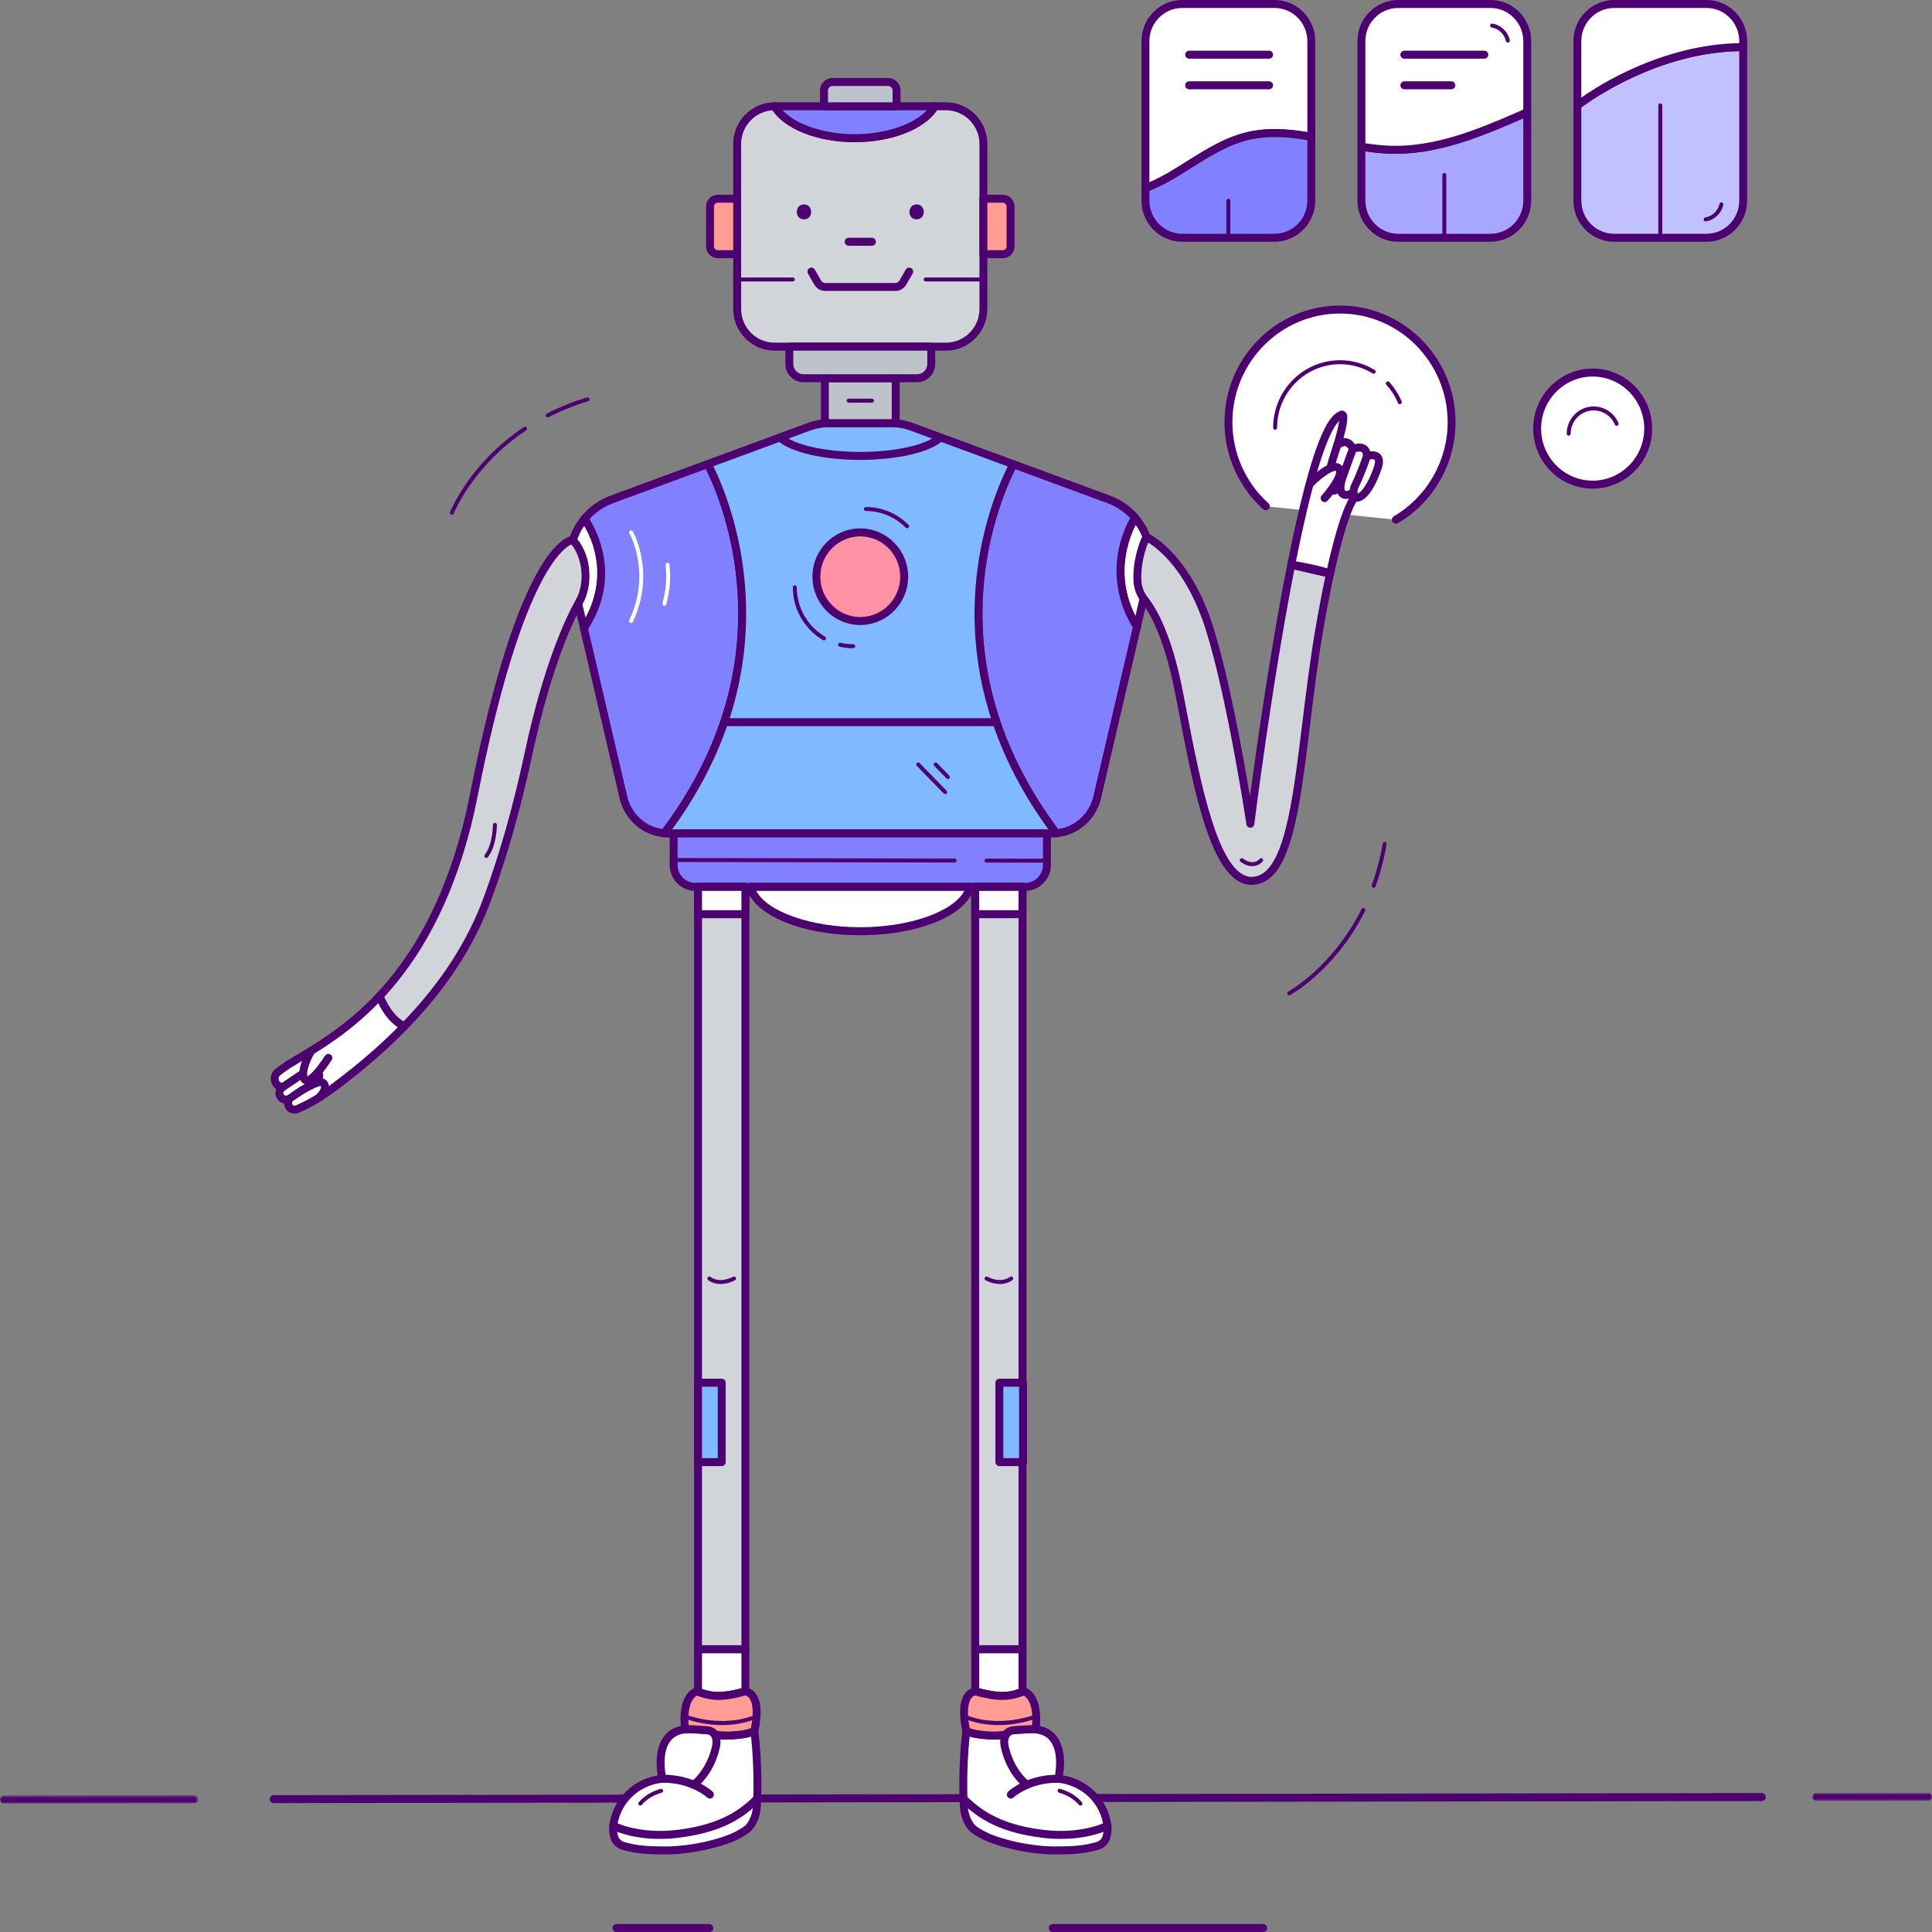 <svg width="600" height="600" viewBox="0 0 600 600" fill="none" xmlns="http://www.w3.org/2000/svg">
<rect x="0" y="0" width="600" height="600" fill="#808080" stroke="none"/>
<mask id="mask0_5799_37086" style="mask-type:alpha" maskUnits="userSpaceOnUse" x="562" y="556" width="38" height="4">
<path fill-rule="evenodd" clip-rule="evenodd" d="M562.803 556.78H600V559.304H562.803V556.78Z" fill="white"/>
</mask>
<g mask="url(#mask0_5799_37086)">
<path fill-rule="evenodd" clip-rule="evenodd" d="M564.029 559.304C563.352 559.304 562.804 558.75 562.803 558.068C562.802 557.384 563.351 556.83 564.027 556.829L598.773 556.78H598.775C599.451 556.78 599.999 557.333 600.001 558.016C600.001 558.699 599.453 559.254 598.776 559.255L564.031 559.304H564.029Z" fill="#4D0070"/>
</g>
<path fill-rule="evenodd" clip-rule="evenodd" d="M85.003 559.974C84.326 559.974 83.779 559.421 83.777 558.739C83.776 558.055 84.325 557.501 85.001 557.499L547.129 556.852H547.131C547.807 556.852 548.355 557.405 548.356 558.088C548.358 558.771 547.809 559.326 547.132 559.327L85.005 559.974H85.003Z" fill="#4D0070"/>
<mask id="mask1_5799_37086" style="mask-type:alpha" maskUnits="userSpaceOnUse" x="0" y="557" width="62" height="4">
<path fill-rule="evenodd" clip-rule="evenodd" d="M0 557.534H61.521V560.092H0V557.534Z" fill="white"/>
</mask>
<g mask="url(#mask1_5799_37086)">
<path fill-rule="evenodd" clip-rule="evenodd" d="M1.226 560.092C0.549 560.092 0.001 559.538 2.05051e-06 558.856C-0.001 558.172 0.547 557.618 1.224 557.617L60.294 557.534H60.296C60.972 557.534 61.52 558.087 61.521 558.769C61.523 559.453 60.974 560.008 60.297 560.009L1.228 560.092H1.226Z" fill="#4D0070"/>
</g>
<path fill-rule="evenodd" clip-rule="evenodd" d="M511.86 133.106C511.86 142.718 504.141 150.512 494.619 150.512C485.097 150.512 477.377 142.718 477.377 133.106C477.377 123.493 485.097 115.7 494.619 115.7C504.141 115.7 511.86 123.493 511.86 133.106Z" fill="white"/>
<path fill-rule="evenodd" clip-rule="evenodd" d="M494.619 116.937C485.788 116.937 478.603 124.191 478.603 133.106C478.603 142.021 485.788 149.274 494.619 149.274C503.45 149.274 510.634 142.021 510.634 133.106C510.634 124.191 503.45 116.937 494.619 116.937ZM494.618 151.749C484.436 151.749 476.151 143.385 476.151 133.106C476.151 122.826 484.436 114.462 494.618 114.462C504.801 114.462 513.086 122.826 513.086 133.106C513.086 143.385 504.801 151.749 494.618 151.749Z" fill="#4D0070"/>
<path fill-rule="evenodd" clip-rule="evenodd" d="M487.175 135.289C486.836 135.289 486.562 135.012 486.562 134.67C486.562 130.016 490.313 126.229 494.923 126.229C498.291 126.229 501.314 128.253 502.626 131.384C502.758 131.699 502.613 132.062 502.301 132.195C501.988 132.329 501.629 132.181 501.497 131.866C500.377 129.194 497.797 127.467 494.923 127.467C490.989 127.467 487.788 130.698 487.788 134.67C487.788 135.012 487.514 135.289 487.175 135.289Z" fill="#4D0070"/>
<path fill-rule="evenodd" clip-rule="evenodd" d="M407.235 12.765V42.497C400.578 41.315 393.965 40.709 387.413 42.287C378.194 44.502 370.539 50.77 362.24 55.398C360.18 56.549 357.985 57.594 355.73 58.449V12.765C355.73 6.398 360.848 1.238 367.155 1.238H395.816C402.123 1.238 407.235 6.398 407.235 12.765Z" fill="white"/>
<path fill-rule="evenodd" clip-rule="evenodd" d="M367.155 2.475C361.532 2.475 356.956 7.091 356.956 12.765V56.624C358.521 55.957 360.092 55.184 361.646 54.315C364.016 52.995 366.383 51.505 368.674 50.065C374.428 46.447 380.378 42.705 387.129 41.083C393.751 39.489 400.315 40.091 406.009 41.032V12.765C406.009 7.091 401.437 2.475 395.816 2.475H367.155ZM355.73 59.687C355.484 59.687 355.241 59.612 355.033 59.466C354.702 59.235 354.504 58.855 354.504 58.449V12.766C354.504 5.727 360.179 0 367.155 0H395.816C402.788 0 408.461 5.727 408.461 12.766V42.497C408.461 42.863 408.3 43.21 408.023 43.445C407.746 43.68 407.377 43.78 407.023 43.716C401.256 42.692 394.451 41.864 387.698 43.49C381.335 45.02 375.557 48.653 369.97 52.166C367.653 53.623 365.257 55.13 362.832 56.481C360.626 57.715 358.381 58.767 356.161 59.608C356.021 59.661 355.876 59.687 355.73 59.687Z" fill="#4D0070"/>
<path fill-rule="evenodd" clip-rule="evenodd" d="M407.235 42.497V62.31C407.235 68.677 402.123 73.837 395.816 73.837H367.155C360.848 73.837 355.73 68.677 355.73 62.31V58.449C357.985 57.594 360.18 56.549 362.24 55.398C370.539 50.77 378.194 44.502 387.413 42.286C393.965 40.709 400.578 41.315 407.235 42.497Z" fill="#8181FF"/>
<path fill-rule="evenodd" clip-rule="evenodd" d="M356.957 59.298V62.309C356.957 67.984 361.532 72.6 367.156 72.6H395.816C401.437 72.6 406.009 67.984 406.009 62.309V43.54C400.466 42.604 394.059 41.959 387.697 43.49C381.335 45.019 375.558 48.653 369.97 52.166C367.653 53.623 365.257 55.129 362.833 56.481C360.889 57.567 358.916 58.513 356.957 59.298ZM395.816 75.075H367.156C360.18 75.075 354.505 69.348 354.505 62.309V58.449C354.505 57.933 354.822 57.471 355.3 57.291C357.408 56.492 359.543 55.491 361.646 54.315C364.016 52.994 366.384 51.505 368.674 50.065C374.428 46.446 380.378 42.705 387.13 41.083C394.316 39.353 401.432 40.21 407.448 41.278C408.034 41.382 408.461 41.896 408.461 42.497V62.309C408.461 69.348 402.788 75.075 395.816 75.075Z" fill="#4D0070"/>
<path fill-rule="evenodd" clip-rule="evenodd" d="M381.482 74.456C381.143 74.456 380.869 74.179 380.869 73.837V62.328C380.869 61.986 381.143 61.709 381.482 61.709C381.821 61.709 382.095 61.986 382.095 62.328V73.837C382.095 74.179 381.821 74.456 381.482 74.456Z" fill="#4D0070"/>
<path fill-rule="evenodd" clip-rule="evenodd" d="M394.127 18.222H369.297C368.62 18.222 368.071 17.668 368.071 16.985C368.071 16.302 368.62 15.747 369.297 15.747H394.127C394.804 15.747 395.353 16.302 395.353 16.985C395.353 17.668 394.804 18.222 394.127 18.222Z" fill="#4D0070"/>
<path fill-rule="evenodd" clip-rule="evenodd" d="M394.127 27.73H369.297C368.62 27.73 368.071 27.175 368.071 26.492C368.071 25.809 368.62 25.255 369.297 25.255H394.127C394.804 25.255 395.353 25.809 395.353 26.492C395.353 27.175 394.804 27.73 394.127 27.73Z" fill="#4D0070"/>
<path fill-rule="evenodd" clip-rule="evenodd" d="M474.301 34.843V62.31C474.301 68.677 469.189 73.837 462.882 73.837H434.216C427.915 73.837 422.797 68.677 422.797 62.31V45.547C425.708 46.03 428.62 46.389 431.537 46.494C445.561 46.983 459.058 41.532 471.929 35.889C472.72 35.542 473.511 35.196 474.301 34.843Z" fill="#8181FF"/>
<path fill-rule="evenodd" clip-rule="evenodd" d="M474.301 34.843V62.31C474.301 68.677 469.189 73.837 462.882 73.837H434.216C427.915 73.837 422.797 68.677 422.797 62.31V45.547C425.708 46.03 428.62 46.389 431.537 46.494C445.561 46.983 459.058 41.532 471.929 35.889C472.72 35.542 473.511 35.196 474.301 34.843Z" fill="white" fill-opacity="0.3" style="mix-blend-mode:soft-light"/>
<path fill-rule="evenodd" clip-rule="evenodd" d="M424.023 46.995V62.31C424.023 67.984 428.595 72.6 434.216 72.6H462.883C468.503 72.6 473.076 67.984 473.076 62.31V36.735C472.922 36.802 472.769 36.87 472.615 36.937L472.418 37.024C458.907 42.947 445.626 48.217 431.495 47.731C429.187 47.648 426.784 47.411 424.023 46.995ZM462.883 75.075H434.216C427.244 75.075 421.571 69.348 421.571 62.31V45.547C421.571 45.184 421.729 44.839 422.003 44.604C422.277 44.368 422.638 44.268 422.996 44.326C426.264 44.868 428.993 45.164 431.581 45.257C445.182 45.745 458.198 40.561 471.441 34.753L471.639 34.667C472.361 34.35 473.084 34.033 473.806 33.711C474.186 33.542 474.624 33.578 474.971 33.806C475.318 34.034 475.527 34.424 475.527 34.843V62.31C475.527 69.348 469.855 75.075 462.883 75.075Z" fill="#4D0070"/>
<path fill-rule="evenodd" clip-rule="evenodd" d="M474.301 12.765V34.843C473.511 35.196 472.72 35.542 471.929 35.889C459.058 41.531 445.561 46.983 431.537 46.494C428.62 46.389 425.708 46.03 422.797 45.547V12.765C422.797 6.398 427.915 1.238 434.216 1.238H462.882C469.189 1.238 474.301 6.398 474.301 12.765Z" fill="white"/>
<path fill-rule="evenodd" clip-rule="evenodd" d="M424.023 44.491C426.844 44.929 429.268 45.174 431.581 45.257C445.182 45.745 458.198 40.56 471.441 34.753L471.638 34.667C472.118 34.457 472.597 34.247 473.076 34.035V12.765C473.076 7.091 468.503 2.475 462.883 2.475H434.216C428.595 2.475 424.023 7.091 424.023 12.765V44.491ZM433.332 47.763C432.72 47.763 432.109 47.752 431.495 47.731C428.799 47.634 425.972 47.328 422.599 46.768C422.006 46.67 421.571 46.153 421.571 45.547V12.765C421.571 5.727 427.244 0 434.216 0H462.883C469.855 0 475.527 5.727 475.527 12.765V34.843C475.527 35.333 475.241 35.776 474.797 35.974C474.07 36.299 473.343 36.618 472.615 36.937L472.418 37.023C459.494 42.689 446.766 47.763 433.332 47.763Z" fill="#4D0070"/>
<path fill-rule="evenodd" clip-rule="evenodd" d="M448.549 73.911C448.21 73.911 447.936 73.635 447.936 73.293V54.34C447.936 53.998 448.21 53.721 448.549 53.721C448.888 53.721 449.162 53.998 449.162 54.34V73.293C449.162 73.635 448.888 73.911 448.549 73.911Z" fill="#4D0070"/>
<path fill-rule="evenodd" clip-rule="evenodd" d="M460.964 18.222H436.134C435.457 18.222 434.908 17.668 434.908 16.985C434.908 16.302 435.457 15.747 436.134 15.747H460.964C461.641 15.747 462.19 16.302 462.19 16.985C462.19 17.668 461.641 18.222 460.964 18.222Z" fill="#4D0070"/>
<path fill-rule="evenodd" clip-rule="evenodd" d="M450.729 27.73H436.134C435.457 27.73 434.908 27.175 434.908 26.492C434.908 25.809 435.457 25.255 436.134 25.255H450.729C451.406 25.255 451.955 25.809 451.955 26.492C451.955 27.175 451.406 27.73 450.729 27.73Z" fill="#4D0070"/>
<path fill-rule="evenodd" clip-rule="evenodd" d="M468.275 13.223C467.993 13.223 467.74 13.027 467.676 12.738C467.204 10.583 465.438 8.901 463.281 8.55C462.946 8.496 462.719 8.179 462.772 7.842C462.826 7.504 463.14 7.272 463.475 7.329C466.125 7.758 468.294 9.825 468.874 12.471C468.947 12.804 468.738 13.135 468.408 13.209C468.364 13.218 468.318 13.223 468.275 13.223Z" fill="#4D0070"/>
<path fill-rule="evenodd" clip-rule="evenodd" d="M541.368 14.634V62.317C541.368 68.684 536.256 73.844 529.949 73.844H501.282C494.975 73.844 489.863 68.684 489.863 62.317V32.733C489.863 32.733 512.854 14.621 541.368 14.634Z" fill="#8181FF"/>
<path fill-rule="evenodd" clip-rule="evenodd" d="M541.368 14.634V62.317C541.368 68.684 536.256 73.844 529.949 73.844H501.282C494.975 73.844 489.863 68.684 489.863 62.317V32.733C489.863 32.733 512.854 14.621 541.368 14.634Z" fill="white" fill-opacity="0.3" style="mix-blend-mode:soft-light"/>
<path fill-rule="evenodd" clip-rule="evenodd" d="M541.368 14.634V62.317C541.368 68.684 536.256 73.844 529.949 73.844H501.282C494.975 73.844 489.863 68.684 489.863 62.317V32.733C489.863 32.733 512.854 14.621 541.368 14.634Z" fill="white" fill-opacity="0.3" style="mix-blend-mode:soft-light"/>
<path fill-rule="evenodd" clip-rule="evenodd" d="M491.089 33.352V62.316C491.089 67.99 495.662 72.606 501.282 72.606H529.949C535.57 72.606 540.142 67.99 540.142 62.316V15.882C515.124 16.336 494.438 30.873 491.089 33.352ZM529.949 75.081H501.282C494.31 75.081 488.638 69.355 488.638 62.316V32.733C488.638 32.352 488.812 31.991 489.11 31.757C489.343 31.573 512.75 13.396 541.34 13.396C542.029 13.384 542.593 13.94 542.594 14.634V62.316C542.594 69.355 536.921 75.081 529.949 75.081Z" fill="#4D0070"/>
<path fill-rule="evenodd" clip-rule="evenodd" d="M523.088 16.983C503.639 21.881 489.863 32.733 489.863 32.733V12.766C489.863 6.399 494.975 1.238 501.282 1.238H529.949C536.256 1.238 541.368 6.399 541.368 12.766V14.634C534.925 14.631 528.765 15.553 523.088 16.983Z" fill="white"/>
<path fill-rule="evenodd" clip-rule="evenodd" d="M501.282 2.476C495.662 2.476 491.089 7.092 491.089 12.766V30.304C495.593 27.145 507.357 19.669 522.792 15.783C528.664 14.304 534.494 13.506 540.142 13.407V12.766C540.142 7.092 535.57 2.476 529.949 2.476H501.282ZM489.864 33.97C489.68 33.97 489.496 33.929 489.325 33.844C488.905 33.637 488.638 33.206 488.638 32.733V12.766C488.638 5.727 494.31 0 501.282 0H529.949C536.921 0 542.594 5.727 542.594 12.766V14.634C542.594 14.962 542.464 15.277 542.235 15.509C542.005 15.741 541.693 15.871 541.368 15.871H541.367H541.337C535.517 15.871 529.479 16.649 523.385 18.184C504.433 22.956 490.754 33.601 490.617 33.708C490.398 33.882 490.131 33.97 489.864 33.97Z" fill="#4D0070"/>
<path fill-rule="evenodd" clip-rule="evenodd" d="M515.616 73.687C515.277 73.687 515.003 73.411 515.003 73.068V32.732C515.003 32.391 515.277 32.114 515.616 32.114C515.955 32.114 516.229 32.391 516.229 32.732V73.068C516.229 73.411 515.955 73.687 515.616 73.687Z" fill="#4D0070"/>
<path fill-rule="evenodd" clip-rule="evenodd" d="M529.695 68.76C529.4 68.76 529.139 68.543 529.091 68.24C529.037 67.902 529.264 67.585 529.598 67.531C531.756 67.18 533.523 65.497 533.996 63.343C534.069 63.009 534.396 62.798 534.726 62.872C535.057 62.946 535.266 63.276 535.193 63.61C534.612 66.255 532.442 68.322 529.793 68.752C529.76 68.757 529.728 68.76 529.695 68.76Z" fill="#4D0070"/>
<path fill-rule="evenodd" clip-rule="evenodd" d="M392.293 600H326.929C326.253 600 325.704 599.446 325.704 598.762C325.704 598.079 326.253 597.525 326.929 597.525H392.293C392.969 597.525 393.519 598.079 393.519 598.762C393.519 599.446 392.969 600 392.293 600Z" fill="#4D0070"/>
<path fill-rule="evenodd" clip-rule="evenodd" d="M220.304 600H191.454C190.777 600 190.228 599.446 190.228 598.762C190.228 598.079 190.777 597.525 191.454 597.525H220.304C220.98 597.525 221.53 598.079 221.53 598.762C221.53 599.446 220.98 600 220.304 600Z" fill="#4D0070"/>
<path fill-rule="evenodd" clip-rule="evenodd" d="M393.101 157.229C385.985 150.823 381.503 141.496 381.503 131.112C381.503 111.793 397.017 96.132 416.154 96.132C435.29 96.132 450.804 111.793 450.804 131.112C450.804 144.051 443.846 155.349 433.501 161.4" fill="white"/>
<path fill-rule="evenodd" clip-rule="evenodd" d="M433.503 162.637C433.08 162.637 432.669 162.416 432.441 162.02C432.102 161.429 432.301 160.671 432.887 160.329C443.183 154.306 449.579 143.111 449.579 131.112C449.579 112.506 434.585 97.37 416.154 97.37C397.724 97.37 382.729 112.506 382.729 131.112C382.729 140.722 386.807 149.905 393.917 156.305C394.422 156.76 394.467 157.543 394.017 158.053C393.566 158.563 392.79 158.608 392.286 158.153C384.654 151.283 380.277 141.427 380.277 131.112C380.277 111.142 396.372 94.895 416.154 94.895C435.936 94.895 452.03 111.142 452.03 131.112C452.03 143.991 445.166 156.007 434.116 162.47C433.923 162.583 433.711 162.637 433.503 162.637Z" fill="#4D0070"/>
<path fill-rule="evenodd" clip-rule="evenodd" d="M434.727 125.537C434.488 125.537 434.261 125.395 434.162 125.159C433.286 123.068 432.065 121.157 430.536 119.479C430.307 119.228 430.322 118.837 430.572 118.605C430.821 118.374 431.21 118.389 431.438 118.641C433.063 120.424 434.36 122.455 435.291 124.677C435.423 124.991 435.277 125.355 434.966 125.488C434.888 125.521 434.807 125.537 434.727 125.537Z" fill="#4D0070"/>
<path fill-rule="evenodd" clip-rule="evenodd" d="M395.997 133.457C395.658 133.457 395.384 133.181 395.384 132.839C395.384 121.277 404.701 111.871 416.154 111.871C419.966 111.871 423.694 112.922 426.933 114.912C427.222 115.09 427.314 115.471 427.138 115.763C426.962 116.055 426.585 116.147 426.296 115.97C423.249 114.098 419.742 113.109 416.154 113.109C405.378 113.109 396.61 121.959 396.61 132.839C396.61 133.181 396.336 133.457 395.997 133.457Z" fill="#4D0070"/>
<path fill-rule="evenodd" clip-rule="evenodd" d="M181.348 195.125L177.479 178.538C176.003 172.228 177.663 165.846 181.514 161.145C181.514 161.145 193.376 176.649 181.348 195.125Z" fill="white"/>
<path fill-rule="evenodd" clip-rule="evenodd" d="M181.445 163.288C178.461 167.66 177.449 173.025 178.673 178.254L181.85 191.876C189.038 178.524 183.723 167.133 181.445 163.288ZM181.349 196.363C181.278 196.363 181.206 196.356 181.135 196.344C180.653 196.257 180.267 195.89 180.155 195.408L176.286 178.822C174.756 172.278 176.317 165.547 180.57 160.357C180.807 160.066 181.154 159.893 181.534 159.907C181.907 159.914 182.256 160.09 182.484 160.388C182.608 160.55 194.737 176.81 182.373 195.805C182.144 196.156 181.757 196.363 181.349 196.363Z" fill="#4D0070"/>
<path fill-rule="evenodd" clip-rule="evenodd" d="M356.857 178.539L353.1 194.646C344.592 181.104 348.378 167.598 352.502 160.762C356.578 165.493 358.374 172.054 356.857 178.539Z" fill="white"/>
<path fill-rule="evenodd" clip-rule="evenodd" d="M352.68 162.985C350.419 167.455 346.171 178.729 352.617 191.317L355.663 178.255C355.664 178.255 355.664 178.255 355.664 178.254C356.902 172.961 355.786 167.378 352.68 162.985ZM353.1 195.884C352.685 195.884 352.292 195.67 352.065 195.309C343.851 182.235 346.364 168.559 351.455 160.118C351.658 159.781 352.008 159.562 352.398 159.528C352.792 159.494 353.171 159.652 353.426 159.95C357.877 165.115 359.605 172.171 358.05 178.822L354.293 194.93C354.18 195.415 353.79 195.784 353.304 195.867C353.236 195.878 353.168 195.884 353.1 195.884Z" fill="#4D0070"/>
<path fill-rule="evenodd" clip-rule="evenodd" d="M206.315 258.783C200.197 258.223 195.035 253.771 193.606 247.636L181.346 195.125C193.379 176.648 181.515 161.144 181.515 161.144C183.702 158.477 186.589 156.346 190.019 155.086L219.806 144.116C224.653 153.373 247.493 204.105 206.315 258.783Z" fill="#8181FF"/>
<path fill-rule="evenodd" clip-rule="evenodd" d="M182.658 195.355L194.799 247.352C196.048 252.714 200.407 256.706 205.76 257.472C222.698 234.751 230.55 210.199 229.096 184.487C227.999 165.088 221.773 150.789 219.212 145.652L190.438 156.249C187.618 157.285 185.085 159 183.06 161.235C185.325 164.785 192.991 179.015 182.658 195.355ZM206.315 260.02C206.278 260.02 206.241 260.018 206.204 260.015C199.497 259.402 193.955 254.54 192.412 247.919L180.152 195.409C180.074 195.078 180.136 194.729 180.321 194.445C191.709 176.957 181.005 162.506 180.543 161.9C180.195 161.441 180.205 160.8 180.57 160.355C182.962 157.439 186.084 155.215 189.599 153.923L219.386 142.953C219.961 142.743 220.603 142.991 220.89 143.538C223.085 147.73 230.34 163.062 231.544 184.345C233.043 210.875 224.883 236.172 207.291 259.531C207.058 259.841 206.695 260.02 206.315 260.02Z" fill="#4D0070"/>
<path fill-rule="evenodd" clip-rule="evenodd" d="M353.098 194.648L340.732 247.636C339.298 253.771 334.148 258.223 328.024 258.782C286.846 204.105 309.855 153.431 314.701 144.175L344.325 155.086C347.586 156.287 350.357 158.265 352.503 160.761C348.38 167.598 344.594 181.105 353.098 194.648Z" fill="#8181FF"/>
<path fill-rule="evenodd" clip-rule="evenodd" d="M315.296 145.711C309.57 157.136 289.648 205.244 328.58 257.472C333.926 256.708 338.285 252.715 339.54 247.352L351.788 194.866C344.158 182.334 346.276 169.309 350.989 160.921C349.024 158.845 346.592 157.238 343.906 156.248L315.296 145.711ZM328.024 260.02C327.644 260.02 327.282 259.841 327.049 259.532C285.427 204.265 308.558 153.26 313.618 143.597C313.904 143.049 314.547 142.8 315.122 143.012L344.746 153.923C348.098 155.158 351.1 157.242 353.43 159.951C353.779 160.357 353.828 160.945 353.55 161.405C351.924 164.102 344.31 178.341 354.134 193.986C354.31 194.267 354.367 194.608 354.291 194.932L341.926 247.921C340.377 254.543 334.835 259.403 328.135 260.015C328.098 260.018 328.061 260.02 328.024 260.02Z" fill="#4D0070"/>
<path fill-rule="evenodd" clip-rule="evenodd" d="M328.024 258.782C327.593 258.823 327.155 258.841 326.717 258.841H207.622C207.184 258.841 206.746 258.823 206.315 258.782C247.493 204.105 224.653 153.372 219.805 144.116L251.308 132.511C253.29 131.78 255.379 131.409 257.49 131.409H276.849C278.954 131.409 281.048 131.78 283.025 132.511L314.702 144.174C309.855 153.431 286.846 204.105 328.024 258.782Z" fill="#81B9FF"/>
<path fill-rule="evenodd" clip-rule="evenodd" d="M208.718 257.603H325.621C287.471 205.154 306.986 156.946 312.977 144.857L282.605 133.673C280.761 132.991 278.825 132.647 276.848 132.647H257.49C255.515 132.647 253.577 132.992 251.728 133.673L221.529 144.798C224.239 150.298 230.439 164.816 231.543 184.345C233.001 210.147 225.323 234.782 208.718 257.603ZM326.718 260.079H207.621C207.124 260.079 206.646 260.057 206.2 260.014C205.756 259.972 205.371 259.691 205.192 259.28C205.013 258.868 205.07 258.391 205.339 258.033C222.568 235.156 230.561 210.411 229.095 184.487C227.921 163.703 220.859 148.775 218.722 144.694C218.557 144.379 218.535 144.005 218.662 143.672C218.789 143.338 219.052 143.076 219.385 142.953L250.887 131.348C253.006 130.567 255.228 130.172 257.49 130.172H276.849C279.113 130.172 281.333 130.567 283.447 131.349L315.122 143.012C315.455 143.135 315.719 143.397 315.845 143.73C315.973 144.064 315.951 144.437 315.786 144.753C310.848 154.183 288.28 203.964 328.999 258.033C329.269 258.391 329.325 258.868 329.147 259.28C328.968 259.691 328.583 259.972 328.139 260.014C327.692 260.057 327.214 260.079 326.718 260.079Z" fill="#4D0070"/>
<path fill-rule="evenodd" clip-rule="evenodd" d="M267.168 142.827C255.499 142.827 245.16 140.373 241.441 136.722C240.956 136.245 240.946 135.462 241.417 134.972C241.89 134.481 242.666 134.471 243.151 134.948C246.391 138.129 256.268 140.352 267.168 140.352C278.069 140.352 287.946 138.129 291.187 134.948C291.671 134.471 292.448 134.481 292.92 134.972C293.392 135.462 293.382 136.245 292.896 136.722C289.177 140.373 278.839 142.827 267.168 142.827Z" fill="#4D0070"/>
<path fill-rule="evenodd" clip-rule="evenodd" d="M309.376 225.519H224.96C224.283 225.519 223.734 224.964 223.734 224.281C223.734 223.598 224.283 223.044 224.96 223.044H309.376C310.053 223.044 310.602 223.598 310.602 224.281C310.602 224.964 310.053 225.519 309.376 225.519Z" fill="#4D0070"/>
<path fill-rule="evenodd" clip-rule="evenodd" d="M293.536 246.621C293.378 246.621 293.219 246.559 293.099 246.437L284.727 237.854C284.49 237.61 284.493 237.218 284.733 236.978C284.975 236.738 285.362 236.742 285.601 236.985L293.973 245.568C294.211 245.811 294.207 246.203 293.967 246.443C293.847 246.562 293.691 246.621 293.536 246.621Z" fill="#4D0070"/>
<path fill-rule="evenodd" clip-rule="evenodd" d="M294.386 241.937C294.227 241.937 294.069 241.875 293.949 241.753L290.145 237.853C289.908 237.61 289.911 237.218 290.152 236.978C290.393 236.738 290.781 236.742 291.019 236.985L294.823 240.884C295.06 241.127 295.057 241.52 294.816 241.76C294.697 241.878 294.541 241.937 294.386 241.937Z" fill="#4D0070"/>
<path fill-rule="evenodd" clip-rule="evenodd" d="M280.8 179.102C280.8 186.703 274.697 192.864 267.168 192.864C259.641 192.864 253.538 186.703 253.538 179.102C253.538 171.503 259.641 165.342 267.168 165.342C274.697 165.342 280.8 171.503 280.8 179.102Z" fill="#FF627F"/>
<path fill-rule="evenodd" clip-rule="evenodd" d="M280.8 179.102C280.8 186.703 274.697 192.864 267.168 192.864C259.641 192.864 253.538 186.703 253.538 179.102C253.538 171.503 259.641 165.342 267.168 165.342C274.697 165.342 280.8 171.503 280.8 179.102Z" fill="white" fill-opacity="0.3" style="mix-blend-mode:soft-light"/>
<path fill-rule="evenodd" clip-rule="evenodd" d="M267.168 166.579C260.328 166.579 254.763 172.197 254.763 179.102C254.763 186.008 260.328 191.626 267.168 191.626C274.009 191.626 279.574 186.008 279.574 179.102C279.574 172.197 274.009 166.579 267.168 166.579ZM267.168 194.101C258.977 194.101 252.312 187.373 252.312 179.102C252.312 170.832 258.977 164.104 267.168 164.104C275.361 164.104 282.026 170.832 282.026 179.102C282.026 187.373 275.361 194.101 267.168 194.101Z" fill="#4D0070"/>
<path fill-rule="evenodd" clip-rule="evenodd" d="M281.723 164.062C281.566 164.062 281.409 164.002 281.29 163.881C277.979 160.54 273.577 158.699 268.896 158.699C268.557 158.699 268.283 158.422 268.283 158.08C268.283 157.738 268.557 157.461 268.896 157.461C273.904 157.461 278.614 159.431 282.156 163.006C282.396 163.248 282.396 163.639 282.156 163.881C282.037 164.002 281.88 164.062 281.723 164.062Z" fill="#4D0070"/>
<path fill-rule="evenodd" clip-rule="evenodd" d="M255.902 198.868C255.797 198.868 255.692 198.841 255.595 198.784C249.812 195.406 246.22 189.123 246.22 182.386C246.22 182.045 246.494 181.768 246.833 181.768C247.172 181.768 247.446 182.045 247.446 182.386C247.446 188.683 250.804 194.556 256.209 197.714C256.502 197.885 256.603 198.263 256.432 198.559C256.32 198.757 256.114 198.868 255.902 198.868Z" fill="#4D0070"/>
<path fill-rule="evenodd" clip-rule="evenodd" d="M264.973 201.318C263.546 201.318 262.126 201.155 260.751 200.836C260.421 200.759 260.215 200.427 260.291 200.094C260.367 199.761 260.693 199.552 261.027 199.63C262.311 199.928 263.638 200.08 264.973 200.08C265.312 200.08 265.586 200.357 265.586 200.699C265.586 201.041 265.312 201.318 264.973 201.318Z" fill="#4D0070"/>
<path fill-rule="evenodd" clip-rule="evenodd" d="M325.136 258.839V268.599C325.136 272.372 322.109 275.429 318.371 275.429H215.966C212.229 275.429 209.201 272.372 209.201 268.599V258.839H325.136Z" fill="#8181FF"/>
<path fill-rule="evenodd" clip-rule="evenodd" d="M210.427 260.076V268.599C210.427 271.683 212.912 274.191 215.966 274.191H318.371C321.426 274.191 323.91 271.683 323.91 268.599V260.076H210.427ZM318.371 276.667H215.966C211.561 276.667 207.976 273.047 207.976 268.599V258.839C207.976 258.155 208.525 257.601 209.201 257.601H325.136C325.813 257.601 326.362 258.155 326.362 258.839V268.599C326.362 273.047 322.778 276.667 318.371 276.667Z" fill="#4D0070"/>
<path fill-rule="evenodd" clip-rule="evenodd" d="M301.279 275.429C299.261 283.189 284.757 289.199 267.169 289.199C249.579 289.199 235.077 283.189 233.058 275.429H301.279Z" fill="white"/>
<path fill-rule="evenodd" clip-rule="evenodd" d="M234.852 276.666C238.242 283.112 251.793 287.961 267.169 287.961C282.546 287.961 296.096 283.112 299.486 276.666H234.852ZM267.169 290.436C248.932 290.436 234.088 284.257 231.872 275.743C231.776 275.372 231.855 274.977 232.087 274.673C232.319 274.369 232.678 274.191 233.058 274.191H301.279C301.659 274.191 302.018 274.369 302.25 274.673C302.482 274.977 302.561 275.372 302.465 275.743C300.25 284.257 285.406 290.436 267.169 290.436Z" fill="#4D0070"/>
<path fill-rule="evenodd" clip-rule="evenodd" d="M325.535 267.919H325.533L306.367 267.883C306.029 267.882 305.755 267.605 305.755 267.263C305.755 266.922 306.03 266.645 306.368 266.645H306.369L325.536 266.682C325.874 266.682 326.148 266.959 326.148 267.302C326.147 267.643 325.873 267.919 325.535 267.919Z" fill="#4D0070"/>
<path fill-rule="evenodd" clip-rule="evenodd" d="M296.464 267.864H296.462L208.759 267.698C208.421 267.697 208.147 267.42 208.147 267.078C208.148 266.737 208.422 266.46 208.76 266.46H208.762L296.465 266.626C296.803 266.627 297.077 266.904 297.077 267.246C297.076 267.588 296.802 267.864 296.464 267.864Z" fill="#4D0070"/>
<path fill-rule="evenodd" clip-rule="evenodd" d="M195.993 193.483C195.906 193.483 195.817 193.464 195.732 193.423C195.426 193.277 195.295 192.908 195.44 192.599C202.369 177.811 195.535 165.775 195.466 165.655C195.294 165.361 195.391 164.981 195.683 164.808C195.976 164.634 196.351 164.733 196.522 165.028C196.595 165.153 203.751 177.755 196.548 193.129C196.443 193.352 196.223 193.483 195.993 193.483Z" fill="white"/>
<path fill-rule="evenodd" clip-rule="evenodd" d="M206.32 188.14C206.265 188.14 206.209 188.132 206.154 188.116C205.828 188.024 205.638 187.682 205.73 187.353C206.824 183.441 207.148 179.437 206.693 175.453C206.655 175.113 206.895 174.806 207.232 174.768C207.576 174.726 207.872 174.972 207.911 175.312C208.384 179.457 208.047 183.621 206.91 187.689C206.834 187.962 206.588 188.14 206.32 188.14Z" fill="white"/>
<path fill-rule="evenodd" clip-rule="evenodd" d="M305.407 44.735V95.933C305.407 102.41 300.204 107.656 293.788 107.656H240.548C234.132 107.656 228.935 102.41 228.935 95.933V44.735C228.935 38.259 234.132 33.007 240.548 33.007H240.571C243.972 38.753 253.823 42.91 265.441 42.91C277.066 42.91 286.917 38.753 290.317 33.007H293.788C300.204 33.007 305.407 38.259 305.407 44.735Z" fill="#BEC3CA"/>
<path fill-rule="evenodd" clip-rule="evenodd" d="M305.407 44.735V95.933C305.407 102.41 300.204 107.656 293.788 107.656H240.548C234.132 107.656 228.935 102.41 228.935 95.933V44.735C228.935 38.259 234.132 33.007 240.548 33.007H240.571C243.972 38.753 253.823 42.91 265.441 42.91C277.066 42.91 286.917 38.753 290.317 33.007H293.788C300.204 33.007 305.407 38.259 305.407 44.735Z" fill="white" fill-opacity="0.3" style="mix-blend-mode:soft-light"/>
<path fill-rule="evenodd" clip-rule="evenodd" d="M239.914 34.264C234.47 34.607 230.161 39.173 230.161 44.735V95.933C230.161 101.715 234.82 106.419 240.547 106.419H293.787C299.518 106.419 304.181 101.715 304.181 95.933V44.735C304.181 38.95 299.518 34.244 293.787 34.244H290.988C286.976 40.194 276.85 44.147 265.441 44.147C254.049 44.147 243.936 40.203 239.914 34.264ZM293.788 108.894H240.547C233.468 108.894 227.709 103.08 227.709 95.933V44.735C227.709 37.585 233.468 31.769 240.547 31.769C240.979 31.769 241.402 31.998 241.623 32.372C244.864 37.848 254.658 41.672 265.441 41.672C276.228 41.672 286.024 37.848 289.265 32.372C289.486 31.998 289.886 31.769 290.317 31.769H293.788C300.871 31.769 306.633 37.585 306.633 44.735V95.933C306.633 103.08 300.871 108.894 293.788 108.894Z" fill="#4D0070"/>
<path fill-rule="evenodd" clip-rule="evenodd" d="M290.318 33.006C286.917 38.753 277.066 42.91 265.441 42.91C253.823 42.91 243.972 38.753 240.571 33.006H290.318Z" fill="#8181FF"/>
<path fill-rule="evenodd" clip-rule="evenodd" d="M243.041 34.244C247.197 38.7 255.935 41.672 265.441 41.672C274.951 41.672 283.691 38.7 287.848 34.244H243.041ZM265.441 44.147C253.654 44.147 243.237 39.925 239.519 33.641C239.293 33.258 239.287 32.783 239.505 32.396C239.723 32.008 240.13 31.769 240.571 31.769H290.318C290.759 31.769 291.166 32.008 291.383 32.396C291.602 32.783 291.596 33.258 291.37 33.641C287.651 39.925 277.232 44.147 265.441 44.147Z" fill="#4D0070"/>
<path fill-rule="evenodd" clip-rule="evenodd" d="M278.437 33.008H255.905V28.127C255.905 26.658 257.084 25.467 258.539 25.467H275.802C277.257 25.467 278.437 26.658 278.437 28.127V33.008Z" fill="#BEC3CA"/>
<path fill-rule="evenodd" clip-rule="evenodd" d="M257.131 31.771H277.211V28.127C277.211 27.343 276.579 26.705 275.803 26.705H258.54C257.763 26.705 257.131 27.343 257.131 28.127V31.771ZM278.437 34.246H255.905C255.228 34.246 254.679 33.691 254.679 33.008V28.127C254.679 25.978 256.411 24.23 258.539 24.23H275.803C277.931 24.23 279.663 25.978 279.663 28.127V33.008C279.663 33.691 279.114 34.246 278.437 34.246Z" fill="#4D0070"/>
<path fill-rule="evenodd" clip-rule="evenodd" d="M305.407 87.415H287.478C287.139 87.415 286.865 87.138 286.865 86.796C286.865 86.454 287.139 86.177 287.478 86.177H305.407C305.746 86.177 306.02 86.454 306.02 86.796C306.02 87.138 305.746 87.415 305.407 87.415Z" fill="#4D0070"/>
<path fill-rule="evenodd" clip-rule="evenodd" d="M246.221 87.415H228.763C228.424 87.415 228.15 87.138 228.15 86.796C228.15 86.454 228.424 86.177 228.763 86.177H246.221C246.56 86.177 246.834 86.454 246.834 86.796C246.834 87.138 246.56 87.415 246.221 87.415Z" fill="#4D0070"/>
<path fill-rule="evenodd" clip-rule="evenodd" d="M256.168 131.411H278.171V117.46H256.168V131.411Z" fill="#BEC3CA"/>
<path fill-rule="evenodd" clip-rule="evenodd" d="M257.393 130.174H276.944V118.697H257.393V130.174ZM278.171 132.649H256.167C255.491 132.649 254.941 132.095 254.941 131.411V117.46C254.941 116.777 255.491 116.222 256.167 116.222H278.171C278.847 116.222 279.397 116.777 279.397 117.46V131.411C279.397 132.095 278.847 132.649 278.171 132.649Z" fill="#4D0070"/>
<path fill-rule="evenodd" clip-rule="evenodd" d="M284.821 117.46H249.517C247.097 117.46 245.135 115.48 245.135 113.037V107.658H289.203V113.037C289.203 115.48 287.241 117.46 284.821 117.46Z" fill="#BEC3CA"/>
<path fill-rule="evenodd" clip-rule="evenodd" d="M246.36 108.895V113.036C246.36 114.793 247.776 116.223 249.516 116.223H284.821C286.562 116.223 287.977 114.793 287.977 113.036V108.895H246.36ZM284.821 118.698H249.516C246.424 118.698 243.909 116.158 243.909 113.036V107.658C243.909 106.975 244.458 106.42 245.135 106.42H289.203C289.88 106.42 290.429 106.975 290.429 107.658V113.036C290.429 116.158 287.913 118.698 284.821 118.698Z" fill="#4D0070"/>
<path fill-rule="evenodd" clip-rule="evenodd" d="M228.934 78.941H222.904C221.578 78.941 220.504 77.857 220.504 76.519V64.147C220.504 62.809 221.578 61.724 222.904 61.724H228.934V78.941Z" fill="#FF9C94"/>
<path fill-rule="evenodd" clip-rule="evenodd" d="M222.903 62.962C222.256 62.962 221.73 63.493 221.73 64.147V76.519C221.73 77.172 222.256 77.704 222.903 77.704H227.708V62.962H222.903ZM228.933 80.179H222.903C220.904 80.179 219.278 78.537 219.278 76.519V64.147C219.278 62.128 220.904 60.487 222.903 60.487H228.933C229.61 60.487 230.159 61.041 230.159 61.724V78.941C230.159 79.625 229.61 80.179 228.933 80.179Z" fill="#4D0070"/>
<path fill-rule="evenodd" clip-rule="evenodd" d="M305.404 78.941H311.434C312.759 78.941 313.833 77.857 313.833 76.519V64.147C313.833 62.809 312.759 61.724 311.434 61.724H305.404V78.941Z" fill="#FF9C94"/>
<path fill-rule="evenodd" clip-rule="evenodd" d="M306.629 77.704H311.434C312.081 77.704 312.607 77.172 312.607 76.519V64.147C312.607 63.493 312.081 62.962 311.434 62.962H306.629V77.704ZM311.434 80.179H305.404C304.727 80.179 304.178 79.624 304.178 78.941V61.724C304.178 61.04 304.727 60.487 305.404 60.487H311.434C313.433 60.487 315.059 62.128 315.059 64.147V76.519C315.059 78.537 313.433 80.179 311.434 80.179Z" fill="#4D0070"/>
<path fill-rule="evenodd" clip-rule="evenodd" d="M249.681 68.129C252.638 68.129 252.644 63.489 249.681 63.489C246.723 63.489 246.718 68.129 249.681 68.129Z" fill="#4D0070"/>
<path fill-rule="evenodd" clip-rule="evenodd" d="M284.661 68.129C287.619 68.129 287.624 63.489 284.661 63.489C281.703 63.489 281.698 68.129 284.661 68.129Z" fill="#4D0070"/>
<path fill-rule="evenodd" clip-rule="evenodd" d="M278.039 90.358H256.302C254.892 90.358 253.577 89.593 252.87 88.36L250.923 84.965C250.583 84.374 250.783 83.616 251.369 83.275C251.956 82.933 252.705 83.134 253.044 83.725L254.991 87.12C255.262 87.591 255.764 87.883 256.302 87.883H278.039C278.578 87.883 279.08 87.591 279.351 87.12L281.297 83.725C281.635 83.134 282.386 82.933 282.972 83.275C283.558 83.616 283.758 84.374 283.418 84.965L281.472 88.36C280.765 89.593 279.45 90.358 278.039 90.358Z" fill="#4D0070"/>
<path fill-rule="evenodd" clip-rule="evenodd" d="M270.781 76.315H263.561C262.884 76.315 262.335 75.76 262.335 75.077C262.335 74.394 262.884 73.84 263.561 73.84H270.781C271.458 73.84 272.007 74.394 272.007 75.077C272.007 75.76 271.458 76.315 270.781 76.315Z" fill="#4D0070"/>
<path fill-rule="evenodd" clip-rule="evenodd" d="M231.481 512.17V525.297C231.433 525.291 231.404 525.291 231.404 525.291C223.322 527.533 220.493 526.704 216.788 525.434V512.17H231.481Z" fill="white"/>
<path fill-rule="evenodd" clip-rule="evenodd" d="M218.014 524.544C220.873 525.493 223.584 526.071 230.255 524.32V513.407H218.014V524.544ZM223.127 527.928C220.556 527.928 218.627 527.371 216.394 526.605C215.897 526.435 215.562 525.963 215.562 525.433V512.17C215.562 511.486 216.112 510.932 216.788 510.932H231.481C232.158 510.932 232.707 511.486 232.707 512.17V525.297C232.707 525.652 232.555 525.99 232.291 526.225C232.085 526.409 231.825 526.516 231.555 526.532C227.914 527.532 225.293 527.928 223.127 527.928Z" fill="#4D0070"/>
<path fill-rule="evenodd" clip-rule="evenodd" d="M216.79 512.168H231.483V275.428H216.79V512.168Z" fill="#BEC3CA"/>
<path fill-rule="evenodd" clip-rule="evenodd" d="M216.79 512.168H231.483V275.428H216.79V512.168Z" fill="white" fill-opacity="0.3" style="mix-blend-mode:soft-light"/>
<path fill-rule="evenodd" clip-rule="evenodd" d="M218.016 510.93H230.257V276.666H218.016V510.93ZM231.483 513.406H216.79C216.114 513.406 215.564 512.851 215.564 512.168V275.428C215.564 274.745 216.114 274.19 216.79 274.19H231.483C232.159 274.19 232.709 274.745 232.709 275.428V512.168C232.709 512.851 232.159 513.406 231.483 513.406Z" fill="#4D0070"/>
<path fill-rule="evenodd" clip-rule="evenodd" d="M216.79 283.906H231.483V275.429H216.79V283.906Z" fill="white"/>
<path fill-rule="evenodd" clip-rule="evenodd" d="M218.016 282.669H230.257V276.666H218.016V282.669ZM231.483 285.144H216.79C216.114 285.144 215.564 284.59 215.564 283.906V275.429C215.564 274.746 216.114 274.191 216.79 274.191H231.483C232.159 274.191 232.709 274.746 232.709 275.429V283.906C232.709 284.59 232.159 285.144 231.483 285.144Z" fill="#4D0070"/>
<path fill-rule="evenodd" clip-rule="evenodd" d="M223.823 398.765C221.381 398.765 219.99 397.598 219.905 397.524C219.648 397.302 219.618 396.911 219.838 396.652C220.059 396.391 220.444 396.363 220.7 396.583C220.815 396.678 223.321 398.711 227.694 396.501C227.997 396.349 228.365 396.472 228.517 396.777C228.668 397.083 228.545 397.455 228.243 397.608C226.528 398.473 225.044 398.765 223.823 398.765Z" fill="#4D0070"/>
<path fill-rule="evenodd" clip-rule="evenodd" d="M216.791 454.069H224.136V429.414H216.791V454.069Z" fill="#81B9FF"/>
<path fill-rule="evenodd" clip-rule="evenodd" d="M218.016 452.832H222.91V430.651H218.016V452.832ZM224.137 455.307H216.79C216.114 455.307 215.564 454.753 215.564 454.069V429.414C215.564 428.731 216.114 428.177 216.79 428.177H224.137C224.814 428.177 225.363 428.731 225.363 429.414V454.069C225.363 454.753 224.814 455.307 224.137 455.307Z" fill="#4D0070"/>
<path fill-rule="evenodd" clip-rule="evenodd" d="M317.549 512.17V525.445C313.863 526.709 311.027 527.527 302.975 525.291C302.975 525.291 302.934 525.291 302.857 525.297V512.17H317.549Z" fill="white"/>
<path fill-rule="evenodd" clip-rule="evenodd" d="M304.083 524.309C310.77 526.073 313.476 525.501 316.323 524.556V513.407H304.083V524.309ZM311.252 527.931C309.088 527.931 306.467 527.534 302.818 526.531C302.53 526.516 302.248 526.403 302.035 526.205C301.785 525.97 301.631 525.641 301.631 525.297V512.17C301.631 511.486 302.18 510.932 302.857 510.932H317.549C318.225 510.932 318.774 511.486 318.774 512.17V525.445C318.774 525.975 318.44 526.446 317.943 526.617C315.725 527.378 313.807 527.931 311.252 527.931Z" fill="#4D0070"/>
<path fill-rule="evenodd" clip-rule="evenodd" d="M302.856 512.168H317.549V275.428H302.856V512.168Z" fill="#BEC3CA"/>
<path fill-rule="evenodd" clip-rule="evenodd" d="M302.856 512.168H317.549V275.428H302.856V512.168Z" fill="white" fill-opacity="0.3" style="mix-blend-mode:soft-light"/>
<path fill-rule="evenodd" clip-rule="evenodd" d="M304.082 510.93H316.323V276.666H304.082V510.93ZM317.548 513.406H302.856C302.179 513.406 301.63 512.851 301.63 512.168V275.428C301.63 274.745 302.179 274.19 302.856 274.19H317.548C318.225 274.19 318.774 274.745 318.774 275.428V512.168C318.774 512.851 318.225 513.406 317.548 513.406Z" fill="#4D0070"/>
<path fill-rule="evenodd" clip-rule="evenodd" d="M302.855 283.906H317.547V275.429H302.855V283.906Z" fill="white"/>
<path fill-rule="evenodd" clip-rule="evenodd" d="M304.081 282.669H316.321V276.666H304.081V282.669ZM317.547 285.144H302.855C302.178 285.144 301.629 284.59 301.629 283.906V275.429C301.629 274.746 302.178 274.191 302.855 274.191H317.547C318.224 274.191 318.772 274.746 318.772 275.429V283.906C318.772 284.59 318.224 285.144 317.547 285.144Z" fill="#4D0070"/>
<path fill-rule="evenodd" clip-rule="evenodd" d="M310.514 398.765C309.294 398.765 307.81 398.473 306.095 397.608C305.792 397.455 305.669 397.083 305.821 396.777C305.972 396.472 306.34 396.349 306.643 396.501C311.068 398.735 313.609 396.606 313.635 396.584C313.892 396.363 314.279 396.392 314.499 396.652C314.719 396.911 314.689 397.302 314.432 397.524C314.347 397.598 312.956 398.765 310.514 398.765Z" fill="#4D0070"/>
<path fill-rule="evenodd" clip-rule="evenodd" d="M310.361 454.069H317.706V429.414H310.361V454.069Z" fill="#81B9FF"/>
<path fill-rule="evenodd" clip-rule="evenodd" d="M311.586 452.832H316.48V430.651H311.586V452.832ZM317.707 455.307H310.361C309.684 455.307 309.135 454.753 309.135 454.069V429.414C309.135 428.731 309.684 428.177 310.361 428.177H317.707C318.383 428.177 318.932 428.731 318.932 429.414V454.069C318.932 454.753 318.383 455.307 317.707 455.307Z" fill="#4D0070"/>
<path fill-rule="evenodd" clip-rule="evenodd" d="M413.063 178.139C412.042 182.826 410.943 188.432 409.784 195.124C403.346 232.351 403.624 272.416 389.244 273.543C376.531 274.546 370.948 239.424 366.092 214.734C362.624 197.11 357.916 189.34 355.506 186.327C354.165 184.657 353.379 182.606 353.249 180.459C352.912 174.662 354.85 169.426 355.665 167.517C355.842 167.094 356.351 166.915 356.746 167.147C359.523 168.746 369.477 175.646 375.615 195.124C382.438 216.767 388.31 255.825 388.31 255.825C388.31 255.825 393.817 211.62 401.012 175.36L413.063 178.139Z" fill="#BEC3CA"/>
<path fill-rule="evenodd" clip-rule="evenodd" d="M413.063 178.139C412.042 182.826 410.943 188.432 409.784 195.124C403.346 232.351 403.624 272.416 389.244 273.543C376.531 274.546 370.948 239.424 366.092 214.734C362.624 197.11 357.916 189.34 355.506 186.327C354.165 184.657 353.379 182.606 353.249 180.459C352.912 174.662 354.85 169.426 355.665 167.517C355.842 167.094 356.351 166.915 356.746 167.147C359.523 168.746 369.477 175.646 375.615 195.124C382.438 216.767 388.31 255.825 388.31 255.825C388.31 255.825 393.817 211.62 401.012 175.36L413.063 178.139Z" fill="white" fill-opacity="0.3" style="mix-blend-mode:soft-light"/>
<path fill-rule="evenodd" clip-rule="evenodd" d="M356.59 168.492C355.715 170.665 354.177 175.291 354.472 180.386C354.588 182.288 355.275 184.074 356.458 185.548C359.004 188.73 363.798 196.72 367.294 214.493C367.699 216.553 368.109 218.685 368.529 220.864C372.716 242.627 378.429 272.326 388.723 272.326C388.864 272.326 389.005 272.321 389.149 272.309C398.695 271.561 401.359 249.786 404.444 224.572C405.629 214.885 406.854 204.87 408.577 194.911C409.578 189.128 410.596 183.808 411.607 179.072L401.968 176.85C394.983 212.421 389.581 255.542 389.526 255.979C389.45 256.592 388.937 257.054 388.326 257.062H388.31C387.705 257.062 387.189 256.616 387.098 256.01C387.04 255.621 381.162 216.8 374.447 195.499C368.758 177.446 359.839 170.503 356.59 168.492ZM388.698 274.802C376.407 274.802 370.948 246.425 366.122 221.336C365.704 219.161 365.294 217.031 364.889 214.975C361.495 197.723 356.956 190.108 354.552 187.105C353.046 185.229 352.172 182.956 352.026 180.535C351.674 174.479 353.667 169.071 354.539 167.028C354.757 166.505 355.197 166.094 355.74 165.911C356.281 165.728 356.873 165.79 357.364 166.078C360.332 167.787 370.535 174.921 376.783 194.748C381.644 210.166 386.058 234.607 388.185 247.329C390.143 232.748 394.544 201.655 399.81 175.117C399.874 174.789 400.068 174.502 400.346 174.32C400.624 174.139 400.962 174.079 401.285 174.153L413.336 176.932C413.993 177.084 414.405 177.742 414.26 178.405C413.172 183.4 412.072 189.096 410.992 195.337C409.28 205.235 408.058 215.219 406.877 224.875C403.527 252.25 400.882 273.872 389.339 274.776C389.124 274.794 388.909 274.802 388.698 274.802Z" fill="#4D0070"/>
<path fill-rule="evenodd" clip-rule="evenodd" d="M427.643 145.922C427.643 145.922 424.288 155.667 420.749 154.438C420.749 154.438 417.671 157.027 413.063 178.139L401.012 175.359C405.738 151.528 411.196 131.126 416.301 128.961C416.301 128.961 418.841 126.605 415.296 138.288C415.296 138.288 418.374 135.461 420.147 139.422C420.147 139.422 424.353 137.537 424.536 141.592C424.536 141.592 430.071 139.892 427.643 145.922Z" fill="white"/>
<path fill-rule="evenodd" clip-rule="evenodd" d="M402.448 174.422L412.135 176.656C416.459 157.249 419.408 153.955 419.964 153.488C420.294 153.21 420.744 153.129 421.148 153.267C422.565 153.769 425.086 149.572 426.485 145.515C426.492 145.496 426.499 145.476 426.507 145.456C427.183 143.78 427.075 143.011 426.904 142.822C426.621 142.505 425.539 142.583 424.888 142.777C424.527 142.885 424.133 142.82 423.827 142.599C423.52 142.379 423.328 142.028 423.311 141.648C423.29 141.189 423.192 140.595 422.841 140.375C422.34 140.057 421.23 140.296 420.64 140.555C420.023 140.825 419.305 140.548 419.029 139.931C418.781 139.377 418.368 138.69 417.81 138.57C417.165 138.435 416.351 138.999 416.115 139.209C415.704 139.577 415.097 139.625 414.636 139.326C414.174 139.026 413.963 138.455 414.124 137.926C415.319 133.988 415.751 131.85 415.894 130.713C413.392 133.076 408.882 142.303 402.448 174.422ZM413.063 179.377C412.972 179.377 412.881 179.366 412.79 179.346L400.738 176.566C400.091 176.417 399.679 175.774 399.809 175.117C407.535 136.165 412.54 129.368 415.663 127.893C416.176 127.523 416.904 127.358 417.546 127.767C418.46 128.348 419.055 129.426 417.213 136.092C417.558 136.056 417.924 136.066 418.3 136.145C419.272 136.348 420.087 136.947 420.732 137.929C421.66 137.7 423.012 137.571 424.128 138.268C424.631 138.582 425.213 139.148 425.53 140.157C426.524 140.073 427.845 140.191 428.714 141.152C430.201 142.797 429.157 145.447 428.79 146.359C428.188 148.099 425.305 155.787 421.383 155.787C421.341 155.787 421.3 155.786 421.257 155.785C420.378 157.142 417.802 162.181 414.26 178.405C414.19 178.728 413.995 179.008 413.719 179.184C413.52 179.311 413.293 179.377 413.063 179.377Z" fill="#4D0070"/>
<path fill-rule="evenodd" clip-rule="evenodd" d="M420.777 155.685C420.399 155.685 420.023 155.512 419.777 155.189C419.619 154.983 418.288 153.079 419.896 149.888C421.455 146.795 423.359 141.241 423.378 141.185C423.599 140.539 424.297 140.197 424.937 140.419C425.577 140.642 425.917 141.347 425.696 141.993C425.616 142.227 423.717 147.766 422.082 151.01C421.183 152.793 421.725 153.684 421.749 153.72C422.161 154.262 422.047 155.02 421.51 155.436C421.292 155.605 421.034 155.685 420.777 155.685Z" fill="#4D0070"/>
<path fill-rule="evenodd" clip-rule="evenodd" d="M418.064 154.956C417.152 154.956 416.544 154.607 416.188 154.304C415.244 153.5 414.414 151.706 415.82 147.724C417.453 143.1 418.988 139.022 419.003 138.982C419.245 138.342 419.953 138.023 420.584 138.265C421.218 138.508 421.535 139.223 421.295 139.861C421.279 139.902 419.753 143.956 418.129 148.555C417.207 151.168 417.569 152.242 417.769 152.412C417.934 152.553 418.57 152.542 419.646 151.932C420.238 151.598 420.983 151.81 421.315 152.406C421.647 153.002 421.436 153.756 420.846 154.091C419.709 154.735 418.79 154.956 418.064 154.956Z" fill="#4D0070"/>
<path fill-rule="evenodd" clip-rule="evenodd" d="M414.092 153.617C413.716 153.617 413.404 153.535 413.195 153.458C411.72 152.915 410.784 151.014 411.063 149.131C411.664 145.075 414.036 138.175 414.136 137.883C414.359 137.238 415.055 136.895 415.697 137.122C416.336 137.346 416.674 138.052 416.452 138.698C416.428 138.767 414.055 145.67 413.488 149.498C413.363 150.341 413.772 151.035 414.036 151.133C414.16 151.18 414.58 150.987 415.109 150.118C415.464 149.535 416.218 149.354 416.796 149.711C417.373 150.07 417.552 150.832 417.198 151.414C416.106 153.207 414.935 153.617 414.092 153.617Z" fill="#4D0070"/>
<path fill-rule="evenodd" clip-rule="evenodd" d="M407.023 150.045C407.023 150.045 413.512 143.439 415.731 145.385C417.951 147.33 411.377 154.691 411.377 154.691" fill="white"/>
<path fill-rule="evenodd" clip-rule="evenodd" d="M411.377 155.928C411.084 155.928 410.791 155.823 410.557 155.61C410.054 155.152 410.014 154.37 410.467 153.862C412.389 151.708 415.054 147.99 414.962 146.468C414.957 146.394 414.943 146.333 414.927 146.319C414.316 145.787 410.953 147.801 407.893 150.916C407.417 151.402 406.64 151.404 406.16 150.924C405.679 150.443 405.675 149.659 406.153 149.174C407.863 147.432 413.669 141.938 416.535 144.451C417.06 144.911 417.363 145.556 417.409 146.317C417.596 149.41 413.176 154.525 412.288 155.519C412.046 155.79 411.712 155.928 411.377 155.928Z" fill="#4D0070"/>
<path fill-rule="evenodd" clip-rule="evenodd" d="M401.015 175.358C401.015 175.358 409.251 176.605 413.066 178.136L401.015 175.358Z" fill="white"/>
<path fill-rule="evenodd" clip-rule="evenodd" d="M413.065 179.374C412.915 179.374 412.761 179.346 412.613 179.286C408.972 177.824 400.914 176.595 400.833 176.582C400.163 176.481 399.702 175.851 399.802 175.175C399.902 174.499 400.532 174.026 401.196 174.135C401.538 174.186 409.618 175.419 413.519 176.986C414.149 177.239 414.456 177.959 414.205 178.593C414.014 179.079 413.553 179.374 413.065 179.374Z" fill="#4D0070"/>
<path fill-rule="evenodd" clip-rule="evenodd" d="M388.884 268.996C387.877 268.996 386.664 268.652 385.276 267.634C385.003 267.434 384.941 267.047 385.141 266.77C385.339 266.493 385.722 266.432 385.997 266.634C389.273 269.034 391.129 266.838 391.207 266.743C391.421 266.482 391.807 266.441 392.068 266.656C392.329 266.87 392.371 267.256 392.161 267.521C392.143 267.543 390.953 268.996 388.884 268.996Z" fill="#4D0070"/>
<path fill-rule="evenodd" clip-rule="evenodd" d="M180.05 186.566C176.842 192.279 169.966 206.778 164.064 234.372C160.117 252.818 155.616 267.591 151.392 279.059C145.797 294.256 136.664 307.328 125.546 318.755C120.401 316.34 117.973 309.612 117.878 309.356V309.351C129.481 296.993 141.059 277.867 147.169 246.879C161.979 171.704 176.393 167.953 177.716 167.696C177.793 167.684 177.869 167.714 177.917 167.774C178.295 168.239 179.595 169.378 180.777 172.616C182.318 176.845 182.253 182.641 180.05 186.566Z" fill="#BEC3CA"/>
<path fill-rule="evenodd" clip-rule="evenodd" d="M180.05 186.566C176.842 192.279 169.966 206.778 164.064 234.372C160.117 252.818 155.616 267.591 151.392 279.059C145.797 294.256 136.664 307.328 125.546 318.755C120.401 316.34 117.973 309.612 117.878 309.356V309.351C129.481 296.993 141.059 277.867 147.169 246.879C161.979 171.704 176.393 167.953 177.716 167.696C177.793 167.684 177.869 167.714 177.917 167.774C178.295 168.239 179.595 169.378 180.777 172.616C182.318 176.845 182.253 182.641 180.05 186.566Z" fill="white" fill-opacity="0.3" style="mix-blend-mode:soft-light"/>
<path fill-rule="evenodd" clip-rule="evenodd" d="M119.306 309.623C120.017 311.288 121.986 315.261 125.307 317.231C137.001 305.064 145.162 292.428 150.243 278.628C155.149 265.305 159.396 250.327 162.865 234.111C168.711 206.78 175.473 192.208 178.983 185.955C180.893 182.553 181.158 177.244 179.626 173.043C178.812 170.815 177.956 169.688 177.431 169.082C174.77 170.248 161.727 179.323 148.371 247.12C143.212 273.29 133.434 294.314 119.306 309.623ZM125.546 319.992C125.371 319.992 125.195 319.955 125.03 319.877C119.746 317.397 117.191 311.044 116.733 309.796C116.682 309.658 116.652 309.503 116.652 309.356C116.652 309.04 116.772 308.729 116.989 308.499C131.084 293.486 140.833 272.673 145.966 246.637C152.188 215.053 159.072 192.161 166.425 178.599C171.878 168.539 175.977 166.773 177.485 166.481C178.037 166.392 178.554 166.595 178.875 167.002C178.904 167.038 178.958 167.096 179.023 167.167C179.606 167.814 180.82 169.158 181.927 172.188C183.689 177.023 183.356 183.186 181.116 187.176C177.674 193.306 171.039 207.623 165.262 234.633C161.768 250.965 157.488 266.057 152.542 279.491C147.247 293.872 138.702 307 126.421 319.622C126.185 319.864 125.868 319.992 125.546 319.992Z" fill="#4D0070"/>
<path fill-rule="evenodd" clip-rule="evenodd" d="M125.546 318.755C119.237 325.25 112.283 331.214 104.97 336.731C99.145 341.125 96.681 342.444 92.582 344.334C91.684 344.752 90.649 344.716 89.982 343.97C89.627 343.577 89.463 343.082 89.463 342.598C89.463 341.937 89.769 341.287 90.36 340.888L89.947 341.168C89.072 341.758 87.897 341.585 87.229 340.762C86.916 340.38 86.763 339.915 86.763 339.456C86.763 338.865 87.017 338.275 87.507 337.864L87.92 337.523C85.48 337.756 84.34 334.506 86.266 332.985C87.406 332.078 89.226 330.755 91.772 329.252C98.27 325.411 108.077 319.804 117.878 309.356C117.973 309.613 120.4 316.34 125.546 318.755Z" fill="white"/>
<path fill-rule="evenodd" clip-rule="evenodd" d="M91.04 341.918C90.817 342.07 90.688 342.317 90.688 342.599C90.688 342.717 90.715 342.944 90.889 343.138C91.252 343.544 91.883 343.296 92.069 343.21C96.12 341.342 98.493 340.072 104.236 335.739C111.434 330.309 117.921 324.696 123.543 319.037C120.45 316.982 118.488 313.662 117.481 311.552C108.347 320.906 99.244 326.277 93.127 329.886L92.392 330.32C89.852 331.819 88.071 333.125 87.024 333.957C86.449 334.411 86.45 335.09 86.625 335.534C86.725 335.786 87.04 336.362 87.805 336.291C88.345 336.239 88.851 336.55 89.055 337.054C89.26 337.559 89.113 338.139 88.695 338.483L88.281 338.823C88.099 338.976 87.989 339.21 87.989 339.456C87.989 339.644 88.055 339.828 88.174 339.973C88.445 340.306 88.912 340.376 89.265 340.139L89.671 339.865L89.678 339.859C90.239 339.479 91.002 339.631 91.379 340.198C91.755 340.766 91.605 341.534 91.044 341.915L91.04 341.918ZM91.446 345.838C90.533 345.838 89.683 345.482 89.072 344.8C88.558 344.229 88.264 343.489 88.239 342.707C87.495 342.575 86.796 342.181 86.281 341.547C85.803 340.963 85.537 340.219 85.537 339.456C85.537 339.027 85.619 338.609 85.775 338.221C85.15 337.819 84.648 337.213 84.347 336.45C83.714 334.844 84.181 333.061 85.51 332.01C86.615 331.132 88.494 329.753 91.153 328.184L91.89 327.749C98.174 324.041 107.671 318.438 116.988 308.506C117.279 308.195 117.707 308.056 118.122 308.144C118.537 308.229 118.879 308.524 119.026 308.924C119.276 309.603 121.557 315.518 126.063 317.633C126.423 317.802 126.681 318.138 126.752 318.533C126.823 318.929 126.7 319.335 126.421 319.622C120.459 325.759 113.489 331.85 105.704 337.722C99.797 342.178 97.21 343.561 93.091 345.46C92.546 345.714 91.985 345.838 91.446 345.838Z" fill="#4D0070"/>
<path fill-rule="evenodd" clip-rule="evenodd" d="M99.145 342.081C98.84 342.081 98.535 341.967 98.297 341.738C97.808 341.266 97.791 340.482 98.258 339.988C99.783 338.377 99.739 337.466 99.667 337.353C99.644 337.318 99.4 337.236 98.958 337.392C95.71 338.544 91.918 341.317 91.879 341.345C91.334 341.747 90.566 341.625 90.168 341.072C89.769 340.52 89.889 339.746 90.437 339.343C90.603 339.221 94.561 336.327 98.145 335.057C99.617 334.536 101.023 334.911 101.726 336.011C102.173 336.71 102.902 338.664 100.031 341.698C99.791 341.953 99.468 342.081 99.145 342.081Z" fill="#4D0070"/>
<path fill-rule="evenodd" clip-rule="evenodd" d="M87.918 338.761C87.522 338.761 87.133 338.567 86.897 338.209C86.522 337.64 86.675 336.871 87.239 336.493L92.825 332.744C93.39 332.365 94.15 332.521 94.524 333.089C94.9 333.658 94.746 334.426 94.183 334.804L88.596 338.554C88.387 338.694 88.151 338.761 87.918 338.761Z" fill="#4D0070"/>
<path fill-rule="evenodd" clip-rule="evenodd" d="M98.738 336.886C98.575 336.886 98.411 336.853 98.252 336.784C97.631 336.513 97.344 335.786 97.613 335.158C97.87 334.556 97.917 334.218 97.919 334.058C97.292 334.011 96.815 333.481 96.811 332.832C96.806 332.149 97.376 331.591 98.053 331.587C98.644 331.559 99.471 331.848 99.972 332.611C100.535 333.469 100.498 334.656 99.864 336.139C99.664 336.607 99.212 336.886 98.738 336.886Z" fill="#4D0070"/>
<path fill-rule="evenodd" clip-rule="evenodd" d="M96.297 327.021C96.297 327.021 93.545 331.873 94.273 334.517C95.001 337.162 98.007 334.545 101.972 328.542" fill="white"/>
<path fill-rule="evenodd" clip-rule="evenodd" d="M95.329 336.787C95.196 336.787 95.07 336.776 94.951 336.756C94.43 336.672 93.494 336.313 93.092 334.848C92.251 331.794 94.925 326.949 95.233 326.406C95.569 325.814 96.317 325.607 96.905 325.948C97.492 326.287 97.697 327.042 97.361 327.636C96.396 329.341 95.025 332.628 95.454 334.186C95.459 334.208 95.465 334.228 95.472 334.246C95.979 334.011 97.611 332.914 100.952 327.855C101.327 327.286 102.088 327.132 102.652 327.512C103.215 327.891 103.367 328.66 102.992 329.228C98.753 335.646 96.648 336.787 95.329 336.787Z" fill="#4D0070"/>
<path fill-rule="evenodd" clip-rule="evenodd" d="M151.02 266.458C150.886 266.458 150.752 266.415 150.638 266.323C150.373 266.11 150.331 265.721 150.542 265.454C153.054 262.279 153.088 256.208 153.088 256.147C153.088 255.805 153.363 255.529 153.701 255.529C154.04 255.529 154.314 255.806 154.314 256.147C154.314 256.414 154.282 262.71 151.499 266.226C151.379 266.379 151.2 266.458 151.02 266.458Z" fill="#4D0070"/>
<path fill-rule="evenodd" clip-rule="evenodd" d="M270.805 125.053H263.538C263.199 125.053 262.925 124.777 262.925 124.435C262.925 124.093 263.199 123.816 263.538 123.816H270.805C271.144 123.816 271.418 124.093 271.418 124.435C271.418 124.777 271.144 125.053 270.805 125.053Z" fill="#4D0070"/>
<path fill-rule="evenodd" clip-rule="evenodd" d="M235.072 560.742C235.002 562.437 234.615 564.112 233.842 565.631C233.294 566.723 232.583 567.703 231.804 568.235C229.807 569.597 227.544 571.009 221.668 572.585C212.769 574.962 206.141 574.664 206.141 574.664C198.704 574.721 195.661 573.819 193.664 573.301C192.307 572.947 191.205 571.932 190.79 570.584C190.312 569.051 190.403 567.447 190.403 567.447C190.67 565.134 191.359 562.892 192.511 560.869C197.094 552.851 205.698 552.404 205.698 552.404C205.698 552.404 202.275 538.176 212.755 537.07C212.79 537.062 212.825 537.062 212.853 537.055C212.881 537.055 212.917 537.048 212.952 537.048C213.472 536.999 214.02 536.984 214.603 537.006C214.786 537.013 214.969 537.02 215.159 537.034C215.503 537.055 215.841 537.077 216.171 537.098C216.839 537.14 217.486 537.183 218.111 537.219C218.231 537.225 218.35 537.233 218.462 537.24C218.66 537.254 218.842 537.261 219.032 537.276C219.032 537.276 219.355 537.297 219.805 537.36H219.819C219.904 537.375 220.002 537.389 220.094 537.403C220.888 537.545 221.555 537.991 221.977 538.616C221.977 538.616 224.24 539.369 229.491 538.751C229.758 538.723 230.039 538.687 230.321 538.652C232.794 538.34 233.87 537.8 234.187 537.602C234.208 537.595 234.229 537.58 234.242 537.574C234.264 537.559 234.278 537.552 234.285 537.545C235.508 547.756 235.248 557.137 235.072 560.742Z" fill="white"/>
<path fill-rule="evenodd" clip-rule="evenodd" d="M206.163 573.426L206.195 573.428C206.261 573.431 212.765 573.683 221.354 571.388C226.898 569.903 229.056 568.616 231.118 567.21C231.657 566.842 232.251 566.062 232.749 565.071C233.412 563.767 233.781 562.296 233.848 560.69V560.68C234.011 557.35 234.26 548.855 233.251 539.322C232.571 539.527 231.664 539.73 230.473 539.88L230.387 539.891C230.127 539.923 229.867 539.955 229.62 539.982C224.271 540.611 221.852 539.878 221.594 539.792L221.199 539.66L220.965 539.314C220.718 538.948 220.333 538.703 219.88 538.622L219.635 538.586C219.251 538.531 218.97 538.512 218.952 538.511L218.045 538.454C217.571 538.427 217.088 538.397 216.594 538.365L215.085 538.269C214.895 538.255 214.726 538.249 214.556 538.242C214.035 538.224 213.533 538.236 213.068 538.28L212.883 538.3C210.689 538.532 209.098 539.396 208.016 540.941C205.22 544.936 206.873 552.041 206.89 552.113L207.236 553.562L205.761 553.64C205.439 553.659 197.752 554.177 193.574 561.488C192.542 563.298 191.887 565.337 191.626 567.548C191.618 567.754 191.591 569.029 191.959 570.213C192.242 571.13 193.013 571.852 193.972 572.103L194.276 572.183C196.246 572.698 199.212 573.472 206.132 573.426H206.163ZM206.952 575.914C206.506 575.914 206.224 575.906 206.121 575.902C198.895 575.952 195.752 575.126 193.66 574.578L193.359 574.5C191.583 574.035 190.15 572.676 189.619 570.951C189.081 569.226 189.175 567.451 189.179 567.376L189.186 567.304C189.481 564.741 190.243 562.368 191.45 560.252C195.228 553.641 201.476 551.83 204.249 551.343C203.848 548.808 203.38 543.284 206.009 539.519C207.491 537.397 209.698 536.161 212.57 535.845L212.809 535.818C212.83 535.816 212.851 535.815 212.871 535.813C213.432 535.762 214.029 535.746 214.648 535.768C214.849 535.776 215.044 535.785 215.248 535.799L216.749 535.895C217.238 535.926 217.715 535.956 218.18 535.983L218.797 536.021C218.906 536.027 219.014 536.033 219.124 536.042C219.125 536.042 219.441 536.062 219.888 536.123L220.284 536.18C221.242 536.352 222.071 536.819 222.679 537.516C223.438 537.669 225.574 537.966 229.349 537.522C229.596 537.495 229.841 537.466 230.086 537.435L230.171 537.424C232.575 537.12 233.449 536.608 233.541 536.55L233.557 536.541L235.216 535.005L235.502 537.396C236.744 547.764 236.472 557.213 236.297 560.799C236.215 562.763 235.756 564.579 234.932 566.196C234.448 567.163 233.628 568.485 232.491 569.26C230.324 570.739 227.889 572.198 221.983 573.78C214.763 575.709 209.055 575.914 206.952 575.914Z" fill="#4D0070"/>
<path fill-rule="evenodd" clip-rule="evenodd" d="M220.465 558.564C220.164 558.564 219.862 558.452 219.626 558.228C219.565 558.171 214.512 553.549 205.713 553.641H205.699C205.028 553.641 204.481 553.097 204.473 552.418C204.465 551.735 205.007 551.174 205.684 551.166C205.794 551.165 205.903 551.165 206.011 551.165C215.683 551.165 221.08 556.21 221.307 556.427C221.8 556.897 221.821 557.68 221.356 558.176C221.115 558.434 220.79 558.564 220.465 558.564Z" fill="#4D0070"/>
<path fill-rule="evenodd" clip-rule="evenodd" d="M204.919 571.09C195.603 571.09 190.134 568.24 189.863 568.095C189.265 567.775 189.036 567.027 189.352 566.422C189.668 565.818 190.407 565.586 191.007 565.905C191.08 565.945 198.498 569.77 210.606 568.254C224.781 566.48 230.315 561.418 233.976 558.068L234.361 557.717C234.864 557.258 235.64 557.3 236.092 557.806C236.546 558.313 236.507 559.095 236.004 559.553L235.623 559.902C231.732 563.462 225.853 568.84 210.908 570.71C208.767 570.978 206.767 571.09 204.919 571.09Z" fill="#4D0070"/>
<path fill-rule="evenodd" clip-rule="evenodd" d="M215.49 555.53C215.141 555.53 214.794 555.38 214.552 555.089C214.116 554.566 214.182 553.786 214.7 553.346C219.348 549.394 220.804 544.007 221.215 541.874C221.374 541.045 221.301 540.253 221.003 539.584C220.879 539.307 220.667 538.942 220.363 538.784C219.762 538.469 219.527 537.722 219.839 537.115C220.15 536.51 220.889 536.272 221.492 536.586C222.238 536.977 222.826 537.644 223.238 538.568C223.746 539.706 223.878 541.012 223.621 542.345C223.161 544.737 221.525 550.779 216.279 555.239C216.049 555.435 215.769 555.53 215.49 555.53Z" fill="#4D0070"/>
<path fill-rule="evenodd" clip-rule="evenodd" d="M198.852 560.744C198.713 560.744 198.573 560.696 198.458 560.599C198.199 560.378 198.165 559.988 198.383 559.726C199.315 558.607 201.433 556.575 205.151 555.547C205.476 555.461 205.815 555.65 205.905 555.98C205.993 556.309 205.802 556.65 205.475 556.74C202.078 557.679 200.161 559.513 199.322 560.523C199.2 560.669 199.027 560.744 198.852 560.744Z" fill="#4D0070"/>
<path fill-rule="evenodd" clip-rule="evenodd" d="M234.293 537.54H234.287V537.546C234.275 537.553 234.263 537.558 234.24 537.576C234.228 537.582 234.21 537.594 234.187 537.6C233.891 537.743 233.017 538.137 231.481 538.447C231.126 538.524 230.743 538.59 230.323 538.65C230.04 538.686 229.756 538.721 229.49 538.751C224.238 539.371 221.975 538.614 221.975 538.614C221.557 537.993 220.889 537.546 220.09 537.403C220.003 537.391 219.902 537.373 219.82 537.361H219.807C219.353 537.295 219.033 537.278 219.033 537.278C218.844 537.26 218.661 537.254 218.461 537.242C218.348 537.23 218.23 537.224 218.113 537.218C217.68 537.194 217.243 537.165 216.788 537.135C216.581 537.123 216.376 537.111 216.168 537.099C215.844 537.075 215.501 537.057 215.158 537.033C214.969 537.021 214.786 537.016 214.603 537.004C214.018 536.986 213.475 536.991 212.955 537.051C212.919 537.051 212.884 537.057 212.854 537.057C212.825 537.057 212.789 537.063 212.753 537.063C211.549 526.287 216.387 525.291 216.387 525.291C216.523 525.338 216.659 525.386 216.788 525.433C220.493 526.704 223.322 527.533 231.404 525.291C231.404 525.291 231.433 525.291 231.481 525.297C232.136 525.35 236.709 526.156 234.293 537.54Z" fill="#FF9C94"/>
<path fill-rule="evenodd" clip-rule="evenodd" d="M222.678 537.514C223.435 537.668 225.571 537.967 229.348 537.522C229.609 537.493 229.88 537.458 230.153 537.425C230.563 537.366 230.913 537.305 231.221 537.237C232.134 537.053 232.787 536.842 233.218 536.673C234.375 530.78 233.432 528.359 232.747 527.432C232.266 526.778 231.731 526.597 231.497 526.548C223.584 528.712 220.502 528.014 216.401 526.607C215.647 527.014 213.342 528.834 213.862 535.758C214.101 535.756 214.358 535.758 214.64 535.767L215.676 535.826C215.874 535.839 216.07 535.851 216.258 535.865L217.117 535.916C217.479 535.94 217.832 535.963 218.18 535.982C218.313 535.989 218.452 535.997 218.584 536.01L218.703 536.016C218.853 536.024 218.998 536.032 219.145 536.045C219.145 536.042 219.456 536.063 219.933 536.13C219.954 536.131 219.976 536.134 219.996 536.136L220.256 536.177C221.237 536.352 222.07 536.819 222.678 537.514ZM225.632 540.234C223.027 540.235 221.772 539.85 221.59 539.789C221.334 539.704 221.114 539.536 220.963 539.311C220.718 538.948 220.332 538.704 219.876 538.621L219.684 538.592C219.666 538.59 219.649 538.589 219.633 538.586C219.256 538.532 218.987 538.515 218.965 538.514C218.803 538.499 218.692 538.494 218.575 538.488L218.388 538.477C218.244 538.464 218.148 538.459 218.05 538.454C217.688 538.434 217.329 538.41 216.958 538.386L216.101 538.335C215.899 538.32 215.714 538.308 215.526 538.297L214.523 538.239C213.955 538.222 213.5 538.234 213.093 538.281C213.047 538.287 213.001 538.289 212.955 538.289C212.95 538.291 212.93 538.293 212.904 538.293C212.205 538.356 211.611 537.878 211.535 537.202C210.22 525.435 215.9 524.128 216.143 524.078C216.358 524.035 216.583 524.049 216.79 524.122L217.205 524.27C220.507 525.402 223.133 526.302 231.079 524.097C231.175 524.07 231.305 524.056 231.404 524.053C231.403 524.053 231.492 524.051 231.634 524.069C232.013 524.098 233.524 524.339 234.714 525.954C236.41 528.254 236.671 532.239 235.492 537.8C235.437 538.056 235.306 538.279 235.126 538.448C235.061 538.51 234.989 538.565 234.911 538.612C234.871 538.638 234.83 538.662 234.789 538.683C234.766 538.694 234.74 538.707 234.711 538.718C234.158 538.985 233.192 539.363 231.721 539.66C231.373 539.736 230.965 539.808 230.494 539.875C230.173 539.916 229.892 539.951 229.627 539.981C228.046 540.168 226.721 540.234 225.632 540.234Z" fill="#4D0070"/>
<path fill-rule="evenodd" clip-rule="evenodd" d="M224.303 535.735C217.748 535.735 212.711 533.735 212.397 533.607C212.083 533.479 211.931 533.118 212.057 532.802C212.184 532.485 212.54 532.331 212.854 532.458C212.967 532.504 224.206 536.957 234.753 532.463C235.065 532.33 235.424 532.477 235.555 532.792C235.687 533.107 235.541 533.469 235.229 533.602C231.476 535.202 227.687 535.735 224.303 535.735Z" fill="#4D0070"/>
<path fill-rule="evenodd" clip-rule="evenodd" d="M299.308 560.742C299.378 562.437 299.765 564.112 300.538 565.631C301.086 566.723 301.796 567.703 302.577 568.235C304.573 569.597 306.836 571.009 312.712 572.585C321.611 574.962 328.239 574.664 328.239 574.664C335.676 574.721 338.72 573.819 340.716 573.301C342.073 572.947 343.176 571.932 343.591 570.584C344.068 569.051 343.977 567.447 343.977 567.447C343.71 565.134 343.021 562.892 341.868 560.869C337.286 552.851 328.682 552.404 328.682 552.404C328.682 552.404 332.105 538.176 321.625 537.07C321.59 537.062 321.555 537.062 321.527 537.055C321.498 537.055 321.463 537.048 321.429 537.048C320.908 536.999 320.36 536.984 319.777 537.006C319.594 537.013 319.411 537.02 319.221 537.034C318.877 537.055 318.539 537.077 318.209 537.098C317.541 537.14 316.894 537.183 316.269 537.219C316.15 537.225 316.03 537.233 315.918 537.24C315.72 537.254 315.538 537.261 315.348 537.276C315.348 537.276 315.025 537.297 314.575 537.36H314.561C314.477 537.375 314.378 537.389 314.287 537.403C313.493 537.545 312.825 537.991 312.403 538.616C312.403 538.616 310.14 539.369 304.889 538.751C304.622 538.723 304.341 538.687 304.059 538.652C301.586 538.34 300.51 537.8 300.194 537.602C300.172 537.595 300.151 537.58 300.138 537.574C300.116 537.559 300.102 537.552 300.095 537.545C298.872 547.756 299.132 557.137 299.308 560.742Z" fill="white"/>
<path fill-rule="evenodd" clip-rule="evenodd" d="M301.129 539.322C300.121 548.855 300.37 557.35 300.533 560.681V560.69C300.6 562.297 300.969 563.769 301.628 565.065C302.129 566.063 302.724 566.842 303.264 567.21C305.325 568.617 307.483 569.903 313.027 571.389C321.644 573.691 328.123 573.431 328.185 573.428L328.248 573.426C335.16 573.48 338.135 572.698 340.105 572.183L340.411 572.102C341.369 571.852 342.139 571.13 342.42 570.216C342.789 569.033 342.762 567.76 342.754 567.547C342.494 565.337 341.838 563.298 340.806 561.486C336.606 554.138 328.698 553.644 328.619 553.64L327.144 553.563L327.49 552.113C327.507 552.041 329.16 544.936 326.364 540.941C325.282 539.396 323.691 538.532 321.498 538.3L321.415 538.29C321.406 538.289 321.397 538.287 321.388 538.286L321.314 538.281C320.848 538.236 320.345 538.221 319.82 538.243C319.654 538.249 319.485 538.255 319.309 538.269L317.799 538.364C317.3 538.396 316.813 538.427 316.338 538.454L315.441 538.509C315.41 538.512 315.13 538.531 314.744 538.586L314.478 538.626C314.047 538.703 313.662 538.948 313.416 539.314L313.181 539.661L312.787 539.792C312.529 539.878 310.112 540.613 304.747 539.98C304.513 539.956 304.254 539.923 303.993 539.891L303.909 539.881C302.716 539.73 301.81 539.527 301.129 539.322ZM327.429 575.914C325.326 575.914 319.618 575.709 312.399 573.781C306.492 572.198 304.058 570.739 301.89 569.261C300.753 568.485 299.933 567.163 299.444 566.191C298.625 564.581 298.166 562.764 298.084 560.799C297.908 557.213 297.637 547.764 298.878 537.396L299.164 535.005L300.841 536.55C300.933 536.608 301.804 537.12 304.212 537.424L304.294 537.435C304.54 537.466 304.784 537.496 305.018 537.521C308.795 537.965 310.933 537.67 311.701 537.515C312.31 536.818 313.136 536.352 314.073 536.184L314.492 536.123C314.949 536.061 315.27 536.041 315.27 536.041C315.367 536.033 315.474 536.028 315.583 536.021L316.201 535.983C316.67 535.956 317.151 535.925 317.644 535.895L319.147 535.799C319.335 535.785 319.531 535.777 319.726 535.77C320.34 535.745 320.93 535.761 321.485 535.811L321.781 535.842C324.668 536.154 326.885 537.391 328.372 539.519C331 543.284 330.532 548.808 330.132 551.343C332.904 551.831 339.152 553.64 342.93 560.25C344.137 562.368 344.899 564.741 345.195 567.304L345.201 567.376C345.205 567.451 345.299 569.226 344.761 570.956C344.231 572.675 342.799 574.035 341.024 574.499L340.722 574.578C338.63 575.126 335.454 575.964 328.26 575.902C328.158 575.906 327.874 575.914 327.429 575.914Z" fill="#4D0070"/>
<path fill-rule="evenodd" clip-rule="evenodd" d="M313.916 558.562C313.589 558.562 313.264 558.431 313.023 558.172C312.56 557.675 312.581 556.896 313.072 556.427C313.3 556.209 318.699 551.165 328.369 551.165C328.478 551.165 328.586 551.165 328.696 551.166C329.373 551.174 329.916 551.735 329.908 552.418C329.9 553.097 329.352 553.641 328.682 553.641H328.667C328.57 553.64 328.473 553.64 328.377 553.64C319.72 553.64 314.803 558.182 314.754 558.228C314.517 558.451 314.216 558.562 313.916 558.562Z" fill="#4D0070"/>
<path fill-rule="evenodd" clip-rule="evenodd" d="M329.461 571.09C327.612 571.09 325.614 570.978 323.473 570.71C308.527 568.84 302.648 563.462 298.757 559.902L298.376 559.553C297.874 559.095 297.834 558.313 298.288 557.806C298.74 557.298 299.516 557.258 300.019 557.717L300.404 558.068C304.065 561.418 309.599 566.48 323.775 568.254C335.879 569.768 343.3 565.944 343.374 565.905C343.972 565.591 344.714 565.82 345.028 566.425C345.342 567.029 345.115 567.776 344.517 568.095C344.246 568.239 338.776 571.09 329.461 571.09Z" fill="#4D0070"/>
<path fill-rule="evenodd" clip-rule="evenodd" d="M318.89 555.53C318.611 555.53 318.331 555.435 318.101 555.239C312.855 550.779 311.219 544.737 310.759 542.345C310.502 541.011 310.635 539.705 311.143 538.568C311.554 537.644 312.142 536.977 312.888 536.586C313.492 536.273 314.23 536.508 314.541 537.115C314.853 537.722 314.618 538.469 314.017 538.784C313.713 538.942 313.502 539.306 313.379 539.584C313.079 540.253 313.006 541.045 313.165 541.873C313.576 544.007 315.032 549.394 319.68 553.346C320.198 553.786 320.264 554.566 319.828 555.089C319.586 555.38 319.239 555.53 318.89 555.53Z" fill="#4D0070"/>
<path fill-rule="evenodd" clip-rule="evenodd" d="M335.529 560.744C335.355 560.744 335.181 560.669 335.059 560.523C334.219 559.513 332.301 557.679 328.905 556.74C328.579 556.65 328.387 556.309 328.476 555.98C328.566 555.65 328.907 555.46 329.229 555.546C332.76 556.522 334.859 558.359 335.998 559.726C336.216 559.988 336.182 560.378 335.924 560.599C335.808 560.696 335.669 560.744 335.529 560.744Z" fill="#4D0070"/>
<path fill-rule="evenodd" clip-rule="evenodd" d="M321.625 537.063C321.59 537.063 321.554 537.057 321.525 537.057C321.501 537.057 321.465 537.051 321.43 537.051C320.91 536.992 320.361 536.986 319.776 537.004C319.593 537.016 319.41 537.022 319.221 537.033C318.878 537.057 318.542 537.075 318.211 537.1C317.986 537.111 317.768 537.129 317.549 537.141C317.112 537.171 316.686 537.194 316.267 537.218C316.148 537.225 316.031 537.231 315.918 537.242C315.723 537.254 315.54 537.26 315.345 537.278C315.345 537.278 315.026 537.296 314.577 537.361H314.56C314.477 537.374 314.376 537.391 314.287 537.403C313.491 537.546 312.823 537.994 312.403 538.614C312.403 538.614 310.141 539.371 304.889 538.752C304.623 538.721 304.34 538.685 304.062 538.65C303.619 538.59 303.217 538.519 302.857 538.441C301.344 538.131 300.482 537.743 300.193 537.6C300.175 537.594 300.151 537.582 300.139 537.576C300.115 537.559 300.104 537.552 300.098 537.546V537.54H300.086C297.711 526.358 302.077 525.386 302.857 525.297C302.934 525.291 302.975 525.291 302.975 525.291C311.027 527.527 313.863 526.71 317.549 525.446C317.696 525.392 317.844 525.345 317.992 525.291C317.992 525.291 322.837 526.287 321.625 537.063Z" fill="#FF9C94"/>
<path fill-rule="evenodd" clip-rule="evenodd" d="M301.161 536.676C301.564 536.834 302.202 537.044 303.1 537.228C303.461 537.306 303.835 537.371 304.224 537.423C304.489 537.457 304.766 537.492 305.026 537.522C308.797 537.968 310.936 537.668 311.702 537.514C312.31 536.819 313.135 536.353 314.073 536.185L314.382 536.137C314.41 536.133 314.438 536.13 314.465 536.128C314.945 536.06 315.279 536.042 315.279 536.042C315.382 536.032 315.525 536.024 315.67 536.016L315.844 536.007C315.926 535.997 316.066 535.989 316.205 535.983L316.381 535.972C316.737 535.952 317.097 535.931 317.467 535.907L317.771 535.886C317.896 535.878 318.021 535.87 318.148 535.863L319.696 535.769C319.996 535.76 320.266 535.755 320.517 535.759C321.039 528.862 318.752 527.029 317.969 526.608L317.964 526.61C313.857 528.019 310.788 528.716 302.874 526.546C302.623 526.6 302.082 526.795 301.598 527.475C300.931 528.41 300.014 530.837 301.161 536.676ZM308.747 540.235C307.657 540.235 306.33 540.167 304.747 539.981C304.48 539.95 304.191 539.914 303.908 539.878C303.447 539.815 303.01 539.739 302.6 539.651C301.078 539.338 300.123 538.94 299.678 538.723C299.652 538.712 299.627 538.701 299.61 538.693C299.542 538.659 299.469 538.615 299.407 538.569C299.357 538.535 299.318 538.503 299.273 538.462C299.27 538.459 299.266 538.456 299.263 538.453C299.078 538.284 298.942 538.059 298.888 537.799C297.719 532.301 297.962 528.341 299.607 526.03C300.731 524.451 302.157 524.132 302.718 524.067C302.903 524.052 302.976 524.054 302.975 524.053C303.078 524.055 303.2 524.07 303.3 524.098C311.239 526.302 313.85 525.408 317.154 524.274L317.577 524.127C317.788 524.05 318.017 524.033 318.237 524.078C318.479 524.128 324.166 525.435 322.843 537.202C322.772 537.828 322.249 538.301 321.625 538.301C321.589 538.301 321.503 538.296 321.465 538.293C321.435 538.291 321.404 538.29 321.384 538.288C321.338 538.288 321.337 538.286 321.291 538.281C320.89 538.235 320.42 538.222 319.814 538.241L317.616 538.377C317.253 538.402 316.884 538.423 316.52 538.443L316.337 538.454C316.232 538.46 316.135 538.463 316.043 538.473L315.798 538.488C315.686 538.494 315.574 538.5 315.458 538.51C315.391 538.515 315.124 538.532 314.754 538.587C314.73 538.59 314.706 538.592 314.683 538.594L314.452 538.63C314.048 538.704 313.662 538.949 313.416 539.312C313.264 539.536 313.044 539.703 312.789 539.789C312.607 539.85 311.352 540.235 308.747 540.235Z" fill="#4D0070"/>
<path fill-rule="evenodd" clip-rule="evenodd" d="M310.077 535.735C306.693 535.735 302.905 535.202 299.151 533.602C298.839 533.469 298.693 533.107 298.825 532.792C298.956 532.477 299.316 532.33 299.627 532.463C310.175 536.958 321.414 532.503 321.526 532.458C321.84 532.332 322.196 532.485 322.323 532.802C322.45 533.118 322.297 533.479 321.983 533.607C321.669 533.734 316.632 535.735 310.077 535.735Z" fill="#4D0070"/>
<path fill-rule="evenodd" clip-rule="evenodd" d="M170.096 129.611C169.872 129.611 169.657 129.487 169.549 129.272C169.396 128.967 169.517 128.594 169.818 128.44C173.735 126.437 177.932 124.75 182.292 123.424C182.616 123.327 182.958 123.513 183.056 123.839C183.153 124.166 182.969 124.511 182.645 124.61C178.355 125.914 174.225 127.574 170.373 129.544C170.284 129.59 170.189 129.611 170.096 129.611Z" fill="#4D0070"/>
<path fill-rule="evenodd" clip-rule="evenodd" d="M140.365 159.84C140.29 159.84 140.215 159.826 140.142 159.797C139.826 159.672 139.671 159.314 139.793 158.996C139.851 158.847 145.758 143.929 162.742 132.59C163.023 132.401 163.404 132.478 163.591 132.764C163.778 133.049 163.701 133.433 163.418 133.622C146.776 144.733 140.992 159.3 140.936 159.445C140.841 159.69 140.609 159.84 140.365 159.84Z" fill="#4D0070"/>
<path fill-rule="evenodd" clip-rule="evenodd" d="M426.595 275.709C426.526 275.709 426.455 275.696 426.385 275.671C426.068 275.554 425.903 275.199 426.02 274.878C427.501 270.781 428.644 266.446 429.418 261.99C429.477 261.654 429.793 261.429 430.128 261.488C430.462 261.547 430.684 261.868 430.626 262.205C429.839 266.731 428.677 271.137 427.171 275.302C427.08 275.553 426.845 275.709 426.595 275.709Z" fill="#4D0070"/>
<path fill-rule="evenodd" clip-rule="evenodd" d="M400.387 309.093C400.168 309.093 399.956 308.975 399.845 308.766C399.686 308.464 399.799 308.09 400.097 307.928C400.234 307.855 413.876 300.331 422.833 282.332C422.985 282.027 423.351 281.904 423.656 282.057C423.958 282.211 424.08 282.582 423.928 282.888C414.787 301.256 400.814 308.945 400.675 309.02C400.583 309.069 400.484 309.093 400.387 309.093Z" fill="#4D0070"/>
</svg>
